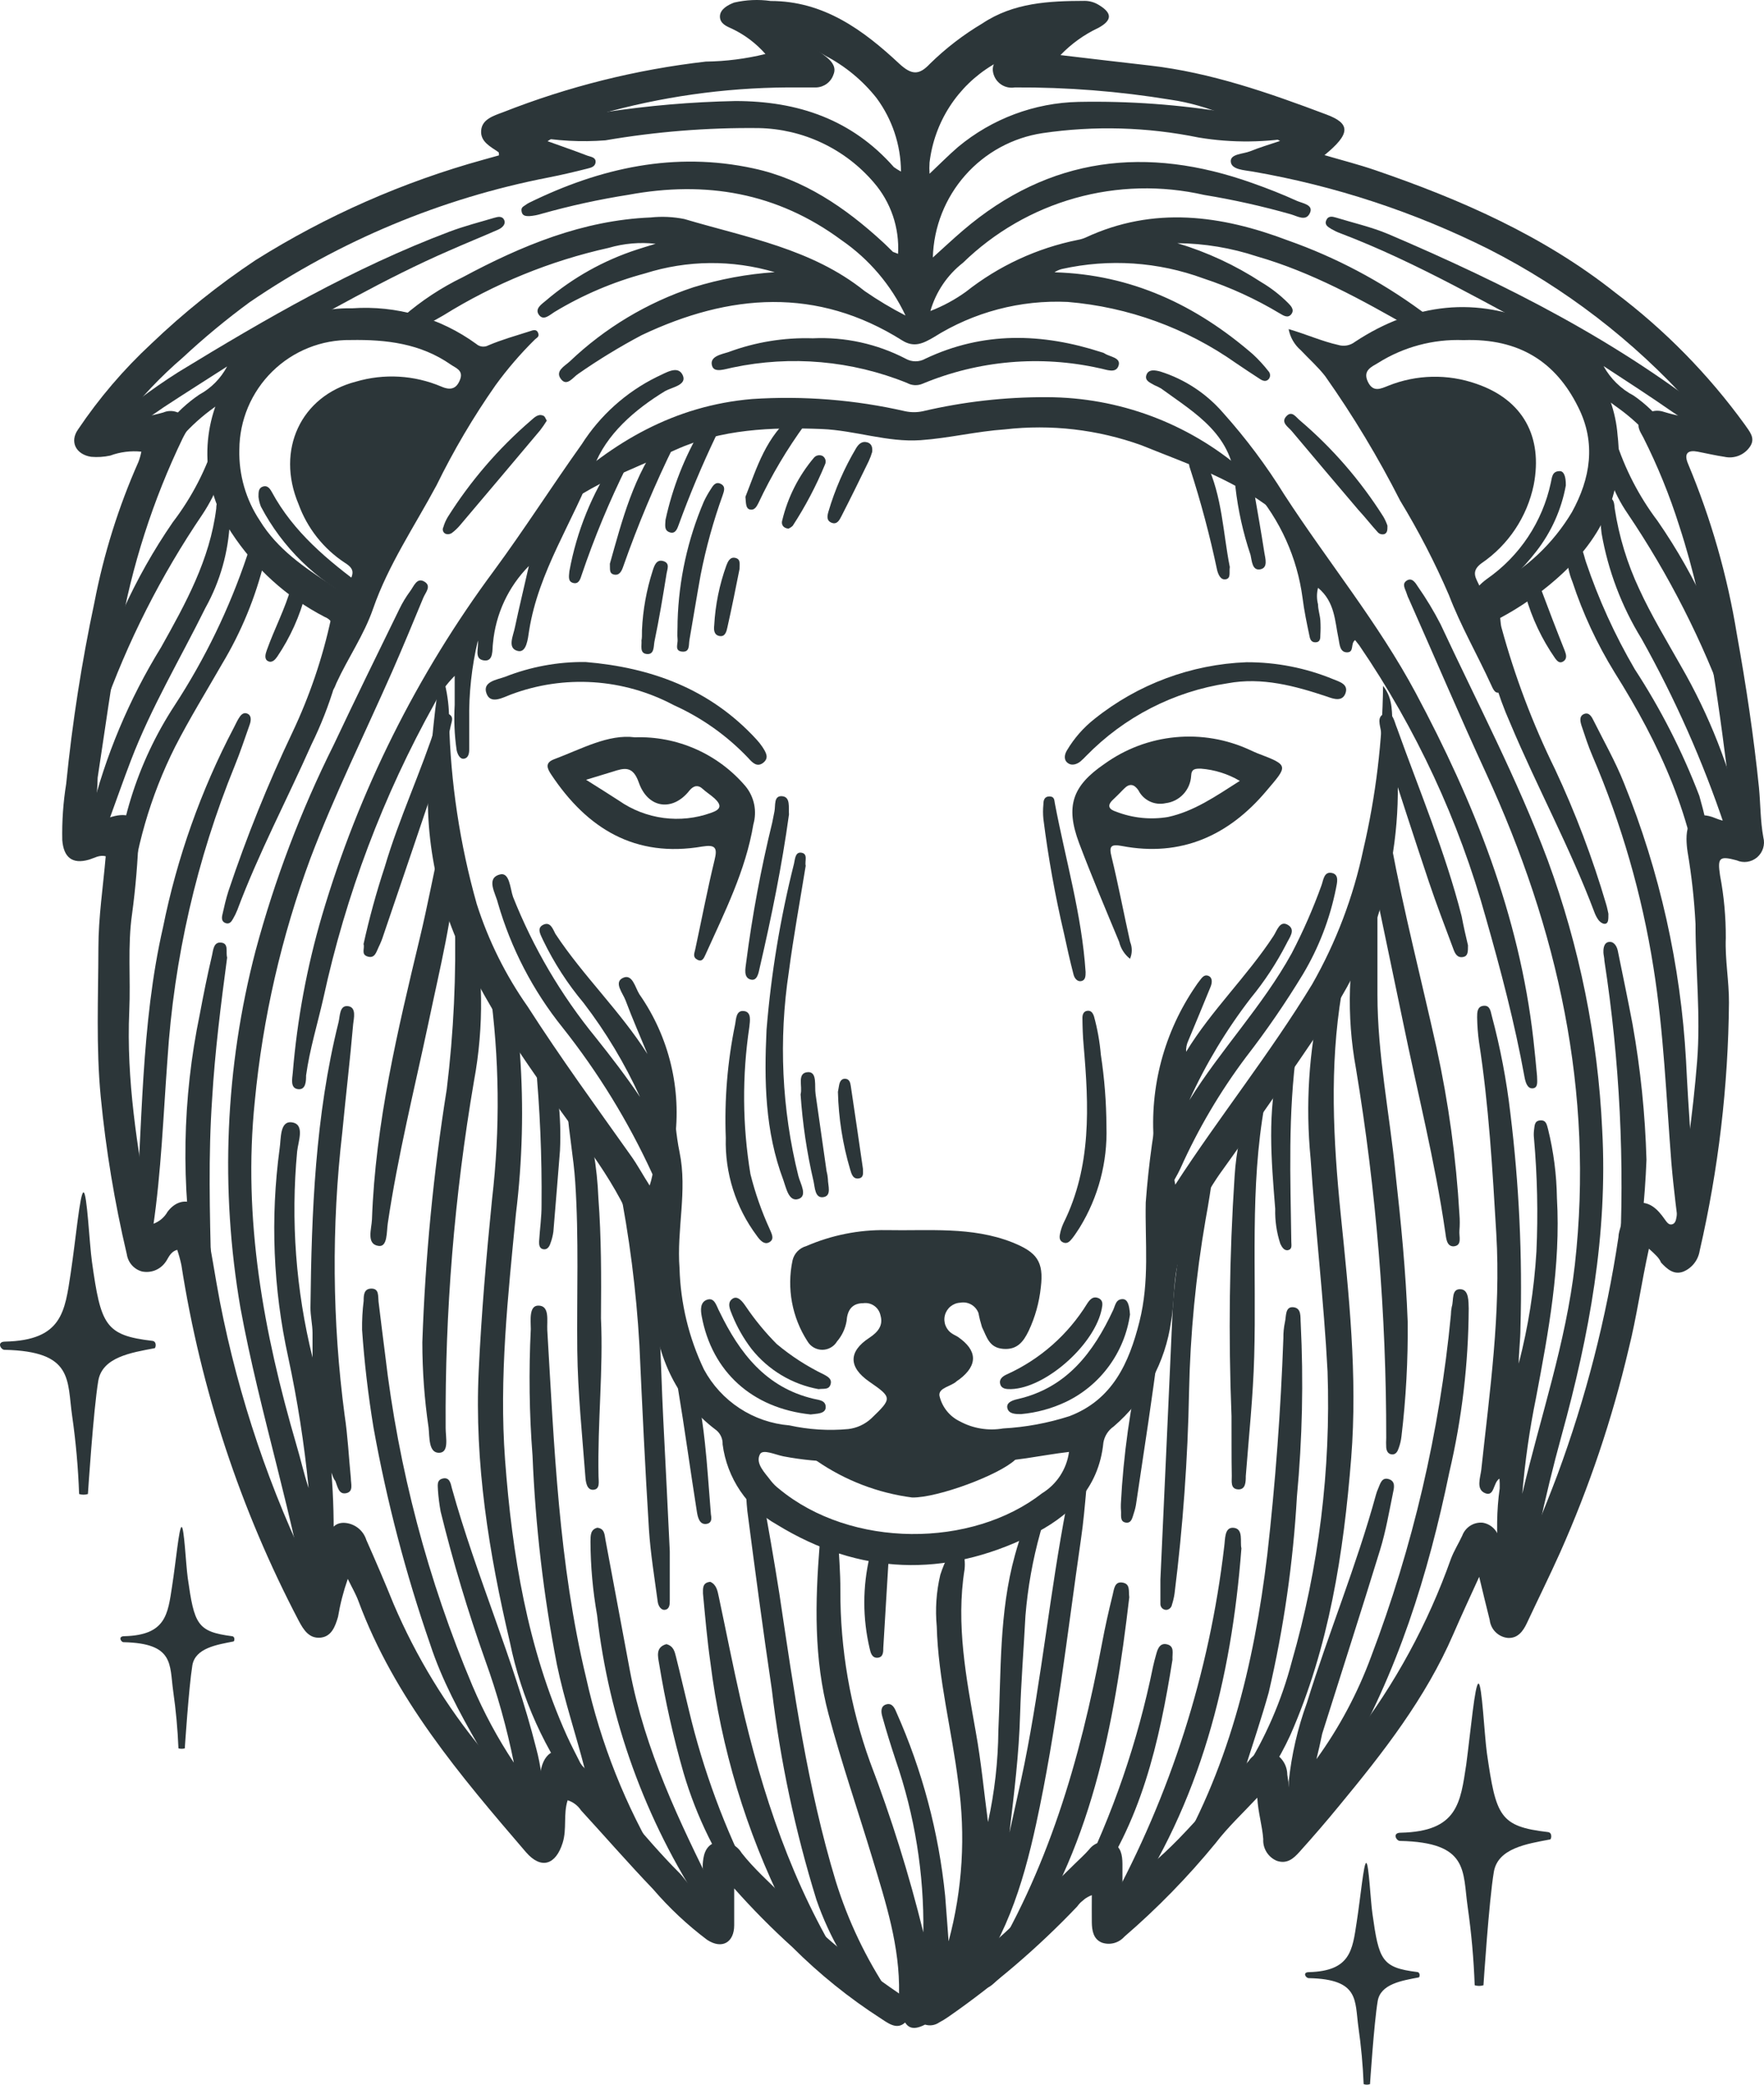 <svg width="88" height="104" viewBox="0 0 88 104" fill="none" xmlns="http://www.w3.org/2000/svg">
<path d="M82.259 62.295C81.869 64.066 81.65 65.703 81.242 67.322C80.422 70.803 79.277 74.2 77.822 77.467C77.292 78.645 76.72 79.8 76.172 80.972C75.977 81.388 75.71 81.742 75.217 81.712C74.987 81.688 74.772 81.586 74.608 81.422C74.444 81.259 74.341 81.044 74.316 80.814C74.145 80.136 73.981 79.458 73.792 78.664C73.33 79.678 72.904 80.594 72.502 81.522C71.12 84.717 69.008 87.422 66.817 90.073C66.172 90.861 65.502 91.637 64.82 92.394C64.534 92.712 64.212 93.005 63.7 92.834C63.488 92.747 63.308 92.595 63.186 92.4C63.064 92.205 63.005 91.977 63.019 91.747C62.97 91.081 62.763 90.427 62.721 89.682C62.02 90.434 61.26 91.142 60.639 91.954C59.258 93.638 57.735 95.2 56.086 96.621C55.95 96.774 55.771 96.884 55.573 96.936C55.375 96.988 55.166 96.981 54.972 96.914C54.54 96.743 54.473 96.303 54.467 95.9C54.461 95.497 54.467 95.045 54.467 94.544C54.173 94.658 53.92 94.856 53.736 95.112C51.789 97.158 49.639 98.999 47.321 100.609C47.167 100.717 47.007 100.815 46.84 100.903C46.67 101.018 46.462 101.063 46.259 101.029C46.056 100.995 45.875 100.884 45.751 100.719C45.422 100.298 45.653 99.938 45.988 99.675C46.792 99.064 47.619 98.453 48.423 97.843C50.352 96.407 51.935 94.599 53.645 92.956C53.877 92.73 54.12 92.51 54.333 92.266C54.465 92.092 54.651 91.966 54.861 91.91C55.072 91.854 55.295 91.869 55.496 91.954C55.928 92.119 55.989 92.565 55.995 92.975V94.3C56.914 93.463 57.906 92.657 58.795 91.741C60.012 90.489 61.126 89.145 62.294 87.85C62.423 87.656 62.612 87.509 62.833 87.434C63.053 87.359 63.292 87.359 63.512 87.435C63.721 87.532 63.899 87.687 64.024 87.882C64.149 88.076 64.216 88.302 64.218 88.534C64.321 89.145 64.376 89.756 64.467 90.458C65.581 89.237 66.549 87.972 67.511 86.726C69.593 84.017 71.237 80.995 72.38 77.772C72.532 77.369 72.764 77.002 72.946 76.612C73.021 76.407 73.162 76.232 73.345 76.115C73.529 75.998 73.746 75.945 73.963 75.964C74.165 75.997 74.352 76.09 74.499 76.232C74.647 76.374 74.749 76.557 74.79 76.758C75.01 77.412 75.192 78.077 75.436 78.89C76.33 77.057 77.03 75.329 77.694 73.576C79.11 69.743 80.13 65.775 80.737 61.733C80.741 61.625 80.757 61.519 80.786 61.415C80.956 60.89 80.938 60.194 81.595 60.035C82.253 59.876 82.691 60.316 83.044 60.823C83.135 60.945 83.239 61.128 83.415 61.079C83.592 61.03 83.61 60.847 83.641 60.682C84.085 58.117 84.456 55.552 84.663 52.95C84.846 50.647 84.584 48.375 84.584 46.097C84.522 44.891 84.39 43.69 84.188 42.499C84.155 42.287 84.137 42.073 84.134 41.858C84.134 40.838 84.645 40.428 85.582 40.819C86.319 41.119 86.471 40.935 86.386 40.209C85.777 35.487 85.254 30.766 83.768 26.222C83.291 24.71 82.692 23.239 81.979 21.824C81.814 21.512 81.577 21.213 81.9 20.871C82.024 20.71 82.195 20.592 82.389 20.533C82.583 20.474 82.791 20.477 82.983 20.541C83.537 20.712 84.109 20.816 84.742 20.963C84.71 20.646 84.56 20.354 84.322 20.144C81.473 16.98 78.069 14.367 74.279 12.436C70.557 10.573 66.583 9.266 62.483 8.558C62.063 8.484 61.436 8.466 61.4 8.069C61.363 7.672 62.008 7.69 62.374 7.544C62.818 7.361 63.281 7.226 63.859 7.031C62.033 6.084 60.316 5.247 58.381 4.972C55.817 4.552 53.224 4.348 50.626 4.362C50.397 4.401 50.162 4.354 49.966 4.23C49.769 4.106 49.625 3.914 49.561 3.69C49.415 3.189 49.756 2.902 50.121 2.639C50.473 2.395 50.806 2.125 51.119 1.833C49.932 2.356 48.855 3.102 47.948 4.032C47.339 4.643 46.56 5.149 46.305 6.084C46.219 6.402 45.866 6.457 45.556 6.426C45.246 6.395 45.087 6.09 44.905 5.815C43.705 4.003 41.964 2.62 39.932 1.863C40.376 2.199 40.827 2.523 41.259 2.871C41.514 3.085 41.727 3.366 41.581 3.714C41.521 3.896 41.408 4.055 41.255 4.171C41.103 4.286 40.92 4.353 40.729 4.362C40.242 4.362 39.761 4.362 39.275 4.362C36.113 4.382 32.968 4.83 29.925 5.693C29.017 6.064 28.143 6.516 27.314 7.043C28.057 7.312 28.684 7.525 29.298 7.764C29.469 7.825 29.724 7.843 29.712 8.081C29.7 8.319 29.475 8.368 29.305 8.411C28.653 8.576 28.008 8.729 27.351 8.857C22.017 9.893 16.949 12.009 12.456 15.075C11.29 15.931 10.174 16.855 9.115 17.842C8.009 18.792 7.003 19.855 6.114 21.012C6.832 20.859 7.502 20.761 8.147 20.578C8.345 20.493 8.566 20.48 8.772 20.543C8.978 20.605 9.156 20.739 9.273 20.92C9.529 21.28 9.273 21.531 9.115 21.861C7.624 24.957 6.569 28.246 5.98 31.633C5.566 34.009 5.238 36.403 4.872 38.792C4.86 39.406 4.803 40.018 4.702 40.624C4.598 40.972 4.812 41.045 5.122 40.917C5.317 40.827 5.521 40.758 5.731 40.709C6.51 40.532 6.948 40.85 6.918 41.656C6.875 42.972 6.765 44.285 6.589 45.59C6.358 47.202 6.522 48.815 6.449 50.433C6.297 53.872 6.851 57.237 7.447 60.603C7.495 60.76 7.554 60.913 7.624 61.061C7.936 60.956 8.198 60.738 8.36 60.45C8.969 59.638 9.991 59.778 10.265 61.061C10.539 62.343 10.722 63.651 10.971 64.945C11.905 69.733 13.473 74.373 15.634 78.743C16.017 78.132 16.005 77.46 16.242 76.911C16.431 76.508 16.535 75.989 17.119 75.97C17.377 75.971 17.628 76.055 17.836 76.208C18.044 76.362 18.198 76.578 18.275 76.825C18.744 77.882 19.201 78.945 19.633 80.014C20.762 82.66 22.267 85.129 24.1 87.343C24.865 88.406 25.705 89.412 26.614 90.354C26.748 89.597 26.833 88.888 27.004 88.204C27.235 87.264 27.978 87.068 28.671 87.728C30.546 89.511 32.068 91.612 33.894 93.439C34.204 93.744 34.502 94.373 34.916 94.214C35.33 94.056 35.032 93.439 35.056 93.029C35.081 92.62 35.154 92.101 35.665 91.924C35.915 91.851 36.181 91.864 36.423 91.959C36.666 92.053 36.87 92.226 37.004 92.449C37.613 93.225 38.374 93.897 39.074 94.599C40.813 96.394 42.73 98.007 44.795 99.412C45.258 99.718 45.745 100.096 45.312 100.713C44.88 101.33 44.43 101.025 43.967 100.713C42.363 99.683 40.874 98.483 39.524 97.134C38.506 96.213 37.538 95.236 36.627 94.208C36.627 94.966 36.627 95.491 36.627 96.041C36.627 96.908 36.018 97.262 35.276 96.774C34.288 96.031 33.384 95.183 32.579 94.245C31.362 92.975 30.187 91.625 28.988 90.318C28.829 90.077 28.593 89.898 28.318 89.811C28.093 90.507 28.288 91.24 28.069 91.936C27.728 93.029 27.004 93.28 26.243 92.406C22.95 88.571 19.675 84.717 17.88 79.873C17.752 79.525 17.557 79.195 17.35 78.768C17.134 79.384 16.971 80.017 16.863 80.661C16.723 81.137 16.541 81.65 15.981 81.699C15.421 81.748 15.147 81.315 14.909 80.869C11.995 75.312 10.014 69.311 9.048 63.107C8.993 62.851 8.924 62.598 8.841 62.35C8.464 62.46 8.403 62.789 8.232 62.997C8.101 63.171 7.923 63.304 7.72 63.381C7.516 63.458 7.295 63.475 7.082 63.431C6.887 63.377 6.712 63.268 6.578 63.116C6.444 62.964 6.357 62.776 6.327 62.576C5.717 59.988 5.282 57.362 5.025 54.715C4.787 52.235 4.903 49.755 4.909 47.275C4.909 45.761 5.146 44.221 5.274 42.719C4.958 42.633 4.702 42.811 4.428 42.89C3.612 43.122 3.174 42.78 3.107 41.913C3.087 40.972 3.152 40.032 3.302 39.103C3.605 36.056 4.076 33.028 4.714 30.033C5.178 27.628 5.913 25.284 6.905 23.046C6.969 22.879 7.017 22.707 7.051 22.532C6.526 22.479 5.995 22.546 5.499 22.728C5.186 22.797 4.863 22.817 4.544 22.789C3.795 22.673 3.46 22.044 3.892 21.427C4.941 19.865 6.167 18.43 7.544 17.151C9.156 15.608 10.899 14.21 12.755 12.974C16.282 10.76 20.113 9.072 24.125 7.965L24.892 7.751C24.892 7.678 24.892 7.605 24.861 7.586C24.465 7.312 23.96 7.073 24.003 6.512C24.046 5.95 24.612 5.779 25.105 5.595C28.349 4.317 31.745 3.469 35.209 3.073C36.212 3.06 37.21 2.933 38.185 2.694C37.722 2.166 37.157 1.738 36.523 1.436C36.262 1.32 35.915 1.185 35.915 0.825C35.915 0.465 36.304 0.251 36.621 0.129C37.219 -0.01 37.838 -0.037 38.447 0.049C41.088 0.049 43.06 1.491 44.874 3.189C45.483 3.745 45.848 3.757 46.384 3.189C47.173 2.414 48.051 1.738 49.001 1.173C50.565 0.129 52.324 0.049 54.108 0.043C54.352 0.044 54.592 0.111 54.802 0.239C55.483 0.642 55.502 1.002 54.802 1.387C54.09 1.72 53.447 2.182 52.903 2.749C54.412 2.926 55.885 3.103 57.352 3.268C60.395 3.616 63.299 4.63 66.166 5.711C67.383 6.163 67.383 6.67 66.074 7.739C66.951 7.996 67.791 8.21 68.606 8.49C72.867 9.95 77.006 11.764 80.579 14.598C83.048 16.458 85.227 18.677 87.043 21.183C87.256 21.506 87.597 21.842 87.305 22.276C87.168 22.481 86.973 22.64 86.745 22.731C86.517 22.823 86.266 22.843 86.026 22.789C85.576 22.722 85.132 22.618 84.688 22.532C84.243 22.447 83.975 22.581 84.213 23.143C85.356 25.871 86.173 28.725 86.647 31.645C87.104 34.18 87.487 36.727 87.749 39.292C87.828 40.117 87.816 40.954 87.968 41.778C88.014 41.956 88.01 42.143 87.955 42.318C87.9 42.493 87.797 42.649 87.658 42.769C87.519 42.888 87.35 42.965 87.169 42.992C86.988 43.019 86.803 42.994 86.635 42.92C85.771 42.688 85.674 42.786 85.807 43.672C86.003 44.7 86.099 45.746 86.094 46.793C86.051 47.874 86.258 48.943 86.252 50.018C86.216 54.186 85.727 58.337 84.791 62.398C84.755 62.626 84.662 62.841 84.52 63.023C84.379 63.205 84.193 63.347 83.981 63.437C83.501 63.62 83.166 63.309 82.862 62.985C82.776 62.759 82.575 62.582 82.259 62.295Z" fill="#2C3639"/>
<path d="M22.189 34.107C22.337 34.707 22.408 35.322 22.402 35.94C22.477 39.04 22.941 42.118 23.784 45.102C24.366 46.925 25.222 48.649 26.322 50.214C27.947 52.749 29.719 55.18 31.459 57.635C31.8 58.105 32.068 58.618 32.409 59.144C32.841 57.849 32.531 56.505 32.835 55.228C32.835 55.1 32.835 54.954 32.871 54.831C32.963 54.587 33.018 54.221 33.322 54.221C33.626 54.221 33.535 54.599 33.559 54.831C33.675 55.711 33.718 56.609 33.9 57.476C34.302 59.412 33.748 61.342 33.9 63.279C33.95 65.025 34.365 66.742 35.117 68.318C35.54 69.102 36.151 69.768 36.895 70.255C37.639 70.743 38.493 71.036 39.378 71.109C40.345 71.322 41.339 71.384 42.324 71.292C42.752 71.24 43.152 71.054 43.468 70.761C44.509 69.759 44.515 69.722 43.365 68.928C42.33 68.208 42.312 67.432 43.365 66.742C43.791 66.461 44.071 66.131 43.925 65.624C43.886 65.432 43.776 65.261 43.617 65.148C43.457 65.034 43.26 64.986 43.067 65.013C42.489 65.013 42.269 65.38 42.233 65.905C42.17 66.28 42.006 66.631 41.758 66.919C41.682 67.047 41.574 67.153 41.445 67.226C41.316 67.299 41.17 67.338 41.022 67.338C40.873 67.338 40.727 67.299 40.598 67.226C40.469 67.153 40.361 67.047 40.285 66.919C39.512 65.726 39.243 64.274 39.536 62.882C39.575 62.712 39.659 62.556 39.779 62.43C39.899 62.304 40.051 62.213 40.218 62.167C41.478 61.62 42.839 61.347 44.211 61.367C46.323 61.41 48.472 61.178 50.499 61.978C51.716 62.466 52.081 62.924 51.923 64.219C51.844 64.975 51.639 65.713 51.314 66.4C51.053 66.937 50.742 67.353 50.036 67.291C49.33 67.23 49.227 66.681 48.989 66.21C48.917 65.98 48.858 65.745 48.813 65.508C48.747 65.328 48.62 65.177 48.454 65.082C48.288 64.987 48.094 64.954 47.906 64.989C47.728 64.997 47.558 65.063 47.42 65.175C47.282 65.287 47.184 65.441 47.139 65.613C47.094 65.786 47.105 65.968 47.171 66.134C47.237 66.299 47.353 66.44 47.504 66.534C47.589 66.595 47.693 66.632 47.784 66.693C48.758 67.359 48.794 68.098 47.869 68.806C47.833 68.837 47.778 68.861 47.735 68.898C47.455 69.173 46.816 69.222 46.865 69.625C46.927 69.902 47.051 70.161 47.227 70.383C47.403 70.605 47.626 70.784 47.881 70.907C48.541 71.266 49.303 71.39 50.042 71.262C51.165 71.201 52.276 70.995 53.347 70.651C55.502 69.832 56.324 67.994 56.841 65.942C57.358 63.889 57.115 61.978 57.157 59.986C57.298 58.08 57.562 56.184 57.949 54.312C58.624 55.864 58.302 57.537 58.63 59.101C60.816 55.729 63.354 52.565 65.46 49.102C66.653 47.009 67.513 44.742 68.01 42.384C68.636 39.706 68.967 36.968 68.996 34.217C69.544 34.907 69.404 35.628 69.489 36.264C70.291 41.397 69.1 46.644 66.16 50.922C64.413 53.5 62.648 56.065 60.828 58.594C59.942 59.881 59.266 61.302 58.825 62.802C58.515 63.779 58.606 64.873 58.423 65.911C58.141 67.958 57.119 69.83 55.551 71.17C55.418 71.262 55.305 71.38 55.219 71.516C55.132 71.652 55.073 71.805 55.045 71.964C54.814 74.303 53.298 75.684 51.393 76.618C47.133 78.707 42.872 78.585 38.751 76.056C38.021 75.647 37.397 75.072 36.927 74.377C36.458 73.683 36.157 72.888 36.049 72.056C36.054 71.922 36.029 71.79 35.975 71.668C35.922 71.546 35.84 71.439 35.738 71.353C33.62 69.771 32.731 67.481 32.531 64.995C32.287 61.941 30.942 59.498 29.201 57.104C27.01 54.111 24.794 51.13 23.181 47.771C21.65 44.633 21.056 41.118 21.471 37.65C21.593 36.642 21.66 35.622 21.824 34.596C21.891 34.437 21.879 34.211 22.189 34.107ZM53.329 72.434C50.499 72.752 47.595 73.906 45.605 70.706C45.483 70.824 45.369 70.95 45.264 71.084C44.917 71.668 44.42 72.147 43.824 72.469C43.228 72.792 42.556 72.946 41.88 72.917C40.942 72.918 40.007 72.83 39.086 72.654C38.678 72.575 38.051 72.275 37.911 72.55C37.668 73.014 38.161 73.473 38.459 73.876C38.576 74.025 38.711 74.158 38.861 74.273C42.464 77.26 48.49 77.229 51.99 74.493C52.351 74.271 52.659 73.971 52.891 73.615C53.122 73.259 53.272 72.856 53.329 72.434V72.434Z" fill="#2C3639"/>
<path d="M64.285 16.418C65.186 16.68 65.947 17.028 66.75 17.206C66.893 17.25 67.045 17.26 67.192 17.233C67.339 17.206 67.478 17.145 67.596 17.053C70.53 15.117 73.683 14.756 76.836 16.21C77.912 16.693 78.839 17.459 79.518 18.426C80.197 19.394 80.604 20.527 80.695 21.707C81.048 24.694 79.8 27.003 77.609 28.914C76.759 29.657 75.828 30.3 74.833 30.832C74.766 30.858 74.705 30.897 74.653 30.946C74.601 30.996 74.559 31.055 74.531 31.121C74.502 31.187 74.486 31.258 74.485 31.33C74.484 31.402 74.496 31.474 74.523 31.541C74.687 32.359 74.785 33.184 74.931 33.984C74.973 34.222 74.998 34.479 74.779 34.546C74.559 34.613 74.462 34.314 74.377 34.143C73.695 32.652 72.874 31.235 72.283 29.69C71.582 28.063 70.768 26.488 69.848 24.975C68.753 22.819 67.504 20.745 66.111 18.769C65.746 18.299 65.302 17.908 64.894 17.474C64.577 17.202 64.362 16.829 64.285 16.418ZM73.001 16.967C71.499 16.91 70.014 17.308 68.741 18.11C68.424 18.299 67.974 18.482 68.235 19.038C68.497 19.594 68.881 19.392 69.252 19.246C70.659 18.68 72.222 18.645 73.653 19.148C75.972 19.942 76.976 21.78 76.513 24.187C76.183 25.786 75.244 27.193 73.896 28.108C73.348 28.517 73.647 28.866 73.799 29.214C73.951 29.562 74.304 29.36 74.535 29.214C76.144 28.378 77.489 27.109 78.418 25.549C79.338 23.881 79.636 22.104 78.729 20.308C77.615 18.055 75.789 16.876 73.02 16.967H73.001Z" fill="#2C3639"/>
<path d="M16.2 33.815C16.322 33.204 16.407 32.447 16.602 31.756C16.643 31.666 16.666 31.568 16.668 31.469C16.67 31.37 16.651 31.271 16.614 31.18C16.576 31.088 16.52 31.005 16.449 30.936C16.378 30.867 16.293 30.814 16.2 30.779C14.306 29.798 12.698 28.342 11.532 26.552C10.815 25.477 10.406 24.225 10.35 22.932C10.294 21.64 10.594 20.357 11.215 19.223C11.8 18.044 12.707 17.057 13.83 16.377C14.953 15.696 16.246 15.351 17.558 15.381C19.769 15.224 21.965 15.853 23.76 17.159C23.842 17.232 23.945 17.277 24.054 17.289C24.163 17.301 24.273 17.279 24.369 17.226C25.032 16.945 25.732 16.749 26.42 16.529C26.56 16.487 26.748 16.389 26.84 16.597C26.931 16.804 26.773 16.847 26.681 16.939C25.968 17.643 25.312 18.405 24.722 19.217C23.612 20.803 22.627 22.474 21.776 24.213C20.686 26.247 19.371 28.177 18.611 30.37C18.154 31.689 17.363 32.813 16.785 34.071C16.705 34.248 16.639 34.548 16.377 34.486C16.115 34.425 16.255 34.09 16.2 33.815ZM11.94 22.43C11.909 23.688 12.266 24.925 12.962 25.972C13.839 27.401 15.165 28.293 16.511 29.179C16.791 29.362 17.077 29.655 17.363 29.142C17.649 28.629 17.722 28.397 17.198 28.073C16.136 27.373 15.326 26.347 14.892 25.148C13.753 22.448 15.007 19.754 17.752 19.04C19.158 18.626 20.663 18.712 22.013 19.284C22.5 19.498 22.786 19.382 22.956 18.924C23.127 18.466 22.713 18.349 22.482 18.185C20.984 17.14 19.28 16.933 17.503 16.963C16.779 16.952 16.06 17.084 15.387 17.354C14.715 17.623 14.102 18.023 13.585 18.532C13.068 19.04 12.656 19.646 12.373 20.315C12.091 20.984 11.944 21.703 11.94 22.43Z" fill="#2C3639"/>
<path d="M63.962 25.825C61.838 23.993 59.324 23.18 56.932 22.209C54.756 21.427 52.43 21.157 50.133 21.421C48.709 21.519 47.333 21.861 45.927 21.959C44.26 22.075 42.665 21.47 40.991 21.403C38.471 21.305 35.988 21.403 33.687 22.447C31.386 23.492 29.122 24.231 27.125 26.063C27.135 25.787 27.202 25.516 27.322 25.268C27.443 25.019 27.614 24.799 27.825 24.622C30.564 22.044 33.644 20.236 37.522 19.906C40.084 19.738 42.657 19.944 45.16 20.517C45.447 20.578 45.744 20.578 46.031 20.517C48.064 20.04 50.145 19.804 52.233 19.815C55.805 19.822 59.258 21.106 61.972 23.437C62.52 23.913 63.061 24.39 63.573 24.909C63.707 25.018 63.813 25.159 63.881 25.318C63.949 25.478 63.977 25.652 63.962 25.825V25.825Z" fill="#2C3639"/>
<path d="M31.672 36.783C32.717 36.747 33.755 36.948 34.711 37.371C35.667 37.794 36.515 38.428 37.193 39.226C37.407 39.487 37.554 39.797 37.622 40.127C37.69 40.458 37.676 40.801 37.583 41.126C37.199 43.434 36.146 45.511 35.197 47.618C35.124 47.771 35.044 48.009 34.795 47.881C34.545 47.752 34.637 47.569 34.679 47.38C35.002 45.883 35.288 44.381 35.647 42.903C35.799 42.292 35.69 42.127 35.038 42.231C31.691 42.805 29.299 41.351 27.497 38.639C27.296 38.334 27.174 38.059 27.631 37.882C29.031 37.357 30.346 36.612 31.672 36.783ZM29.238 38.902C29.883 39.311 30.382 39.617 30.875 39.941C31.537 40.403 32.3 40.699 33.099 40.805C33.898 40.911 34.712 40.825 35.471 40.551C35.982 40.38 36.006 40.166 35.647 39.831C35.452 39.654 35.221 39.513 35.038 39.342C34.856 39.171 34.618 39.159 34.393 39.44C33.565 40.496 32.324 40.344 31.867 39.037C31.569 38.188 31.143 38.31 30.559 38.499L29.238 38.902Z" fill="#2C3639"/>
<path d="M56.372 47.832C56.102 47.62 55.911 47.323 55.831 46.989C55.149 45.346 54.455 43.709 53.828 42.048C53.146 40.215 53.493 39.207 55.1 38.108C56.139 37.36 57.358 36.901 58.631 36.779C59.904 36.657 61.187 36.875 62.349 37.412C62.477 37.467 62.593 37.528 62.721 37.577C64.328 38.187 64.254 38.187 63.165 39.47C61.284 41.699 58.904 42.762 55.977 42.206C55.423 42.103 55.313 42.206 55.453 42.75C55.794 44.155 56.062 45.578 56.378 46.989C56.433 47.123 56.461 47.266 56.46 47.411C56.459 47.556 56.429 47.699 56.372 47.832V47.832ZM61.85 38.957C61.256 38.607 60.59 38.398 59.903 38.346C59.635 38.346 59.434 38.346 59.422 38.707C59.403 39.047 59.265 39.371 59.032 39.62C58.8 39.869 58.487 40.028 58.15 40.069C57.884 40.129 57.607 40.099 57.361 39.983C57.115 39.867 56.914 39.671 56.792 39.427C56.579 39.116 56.348 39.067 56.074 39.348C55.8 39.629 55.697 39.733 55.502 39.916C55.191 40.221 55.368 40.392 55.672 40.49C56.497 40.812 57.392 40.904 58.265 40.759C59.562 40.478 60.633 39.733 61.85 38.957Z" fill="#2C3639"/>
<path d="M38.648 13.579C36.533 12.952 34.28 12.973 32.178 13.64C30.59 14.065 29.069 14.713 27.661 15.564C27.43 15.705 27.119 16.022 26.888 15.711C26.657 15.399 27.028 15.173 27.241 14.99C28.574 13.853 30.117 12.989 31.782 12.449C32.038 12.364 32.287 12.29 32.707 12.162C31.922 12.074 31.128 12.142 30.37 12.364C27.449 13.013 24.658 14.152 22.116 15.735C21.629 16.022 21.124 16.273 20.619 16.535C20.381 16.658 20.089 16.816 19.882 16.535C19.675 16.254 19.913 15.98 20.126 15.778C21.023 15.002 22.017 14.347 23.084 13.83C26.024 12.254 29.067 10.989 32.458 10.849C33.02 10.789 33.589 10.816 34.144 10.928C37.248 11.851 40.498 12.406 43.134 14.52C43.786 14.971 44.467 15.379 45.173 15.741C44.458 14.226 43.355 12.928 41.977 11.979C38.763 9.603 35.209 9.004 31.344 9.719C29.884 9.949 28.439 10.265 27.016 10.666C26.818 10.728 26.614 10.767 26.407 10.782C26.249 10.782 26.067 10.782 26.024 10.568C25.981 10.354 26.085 10.318 26.2 10.238C26.265 10.188 26.334 10.145 26.407 10.11C29.956 8.369 33.663 7.551 37.583 8.4C40.09 8.937 42.166 10.354 44.028 12.065C44.211 12.229 44.375 12.406 44.552 12.571C44.582 12.571 44.643 12.608 44.801 12.663C44.876 11.36 44.439 10.079 43.584 9.096C42.872 8.265 41.993 7.595 41.005 7.129C40.017 6.662 38.942 6.411 37.85 6.39C35.287 6.362 32.726 6.567 30.199 7.001C28.991 7.095 27.775 7.029 26.584 6.806C26.273 6.763 25.89 6.683 25.902 6.262C25.914 5.841 26.34 5.81 26.639 5.779C27.813 5.645 29 5.749 30.181 5.596C32.334 5.27 34.505 5.084 36.682 5.04C39.804 5.04 42.495 5.957 44.594 8.339C44.708 8.419 44.826 8.492 44.947 8.559C44.94 7.238 44.513 5.955 43.73 4.894C43.042 4.023 42.179 3.308 41.198 2.793C40.522 2.401 39.89 1.938 39.311 1.412C39.098 1.211 38.873 0.954 39.086 0.637C39.299 0.319 39.622 0.417 39.883 0.563C42.166 1.834 44.54 3.006 45.593 5.712C45.702 5.627 45.788 5.596 45.812 5.541C46.543 3.93 47.79 2.61 49.354 1.791C50.079 1.382 50.797 0.954 51.527 0.569C51.771 0.441 52.069 0.374 52.264 0.643C52.459 0.911 52.312 1.211 52.081 1.418C51.281 2.107 50.419 2.721 49.506 3.251C48.649 3.766 47.921 4.472 47.377 5.314C46.834 6.155 46.49 7.111 46.372 8.107C46.359 8.294 46.359 8.481 46.372 8.668C46.883 8.186 47.321 7.74 47.796 7.331C49.488 5.923 51.606 5.13 53.804 5.083C56.331 5.034 58.858 5.218 61.351 5.633C62.209 5.749 63.068 5.712 63.932 5.743C64.227 5.742 64.522 5.762 64.814 5.804C65.094 5.859 65.423 5.908 65.46 6.293C65.496 6.677 65.143 6.751 64.851 6.806C63.183 7.12 61.473 7.139 59.799 6.861C57.236 6.336 54.602 6.261 52.014 6.641C50.52 6.865 49.153 7.61 48.151 8.745C47.15 9.879 46.578 11.331 46.536 12.846C47.072 12.364 47.54 11.924 48.033 11.502C52.361 7.795 57.218 7.264 62.459 9.127C63.22 9.395 63.968 9.688 64.705 10.024C64.985 10.147 65.545 10.214 65.344 10.635C65.143 11.057 64.735 10.788 64.395 10.69C62.974 10.286 61.531 9.964 60.073 9.725C57.945 9.239 55.73 9.293 53.628 9.884C51.527 10.475 49.606 11.584 48.04 13.109C47.258 13.718 46.689 14.561 46.414 15.515C47.043 15.272 47.638 14.95 48.186 14.556C49.819 13.264 51.733 12.376 53.773 11.967C53.905 11.944 54.034 11.905 54.157 11.851C57.553 10.269 60.931 10.733 64.273 12.003C66.634 12.838 68.861 14.015 70.883 15.497C71.206 15.741 71.778 16.016 71.492 16.48C71.206 16.945 70.713 16.541 70.372 16.352C67.937 14.96 65.442 13.579 62.703 12.791C61.422 12.367 60.083 12.144 58.734 12.132C60.213 12.575 61.621 13.229 62.916 14.074C63.404 14.362 63.854 14.711 64.255 15.112C64.401 15.259 64.589 15.454 64.419 15.674C64.249 15.894 64.023 15.741 63.847 15.638C62.645 14.915 61.367 14.33 60.036 13.891C57.776 13.059 55.326 12.896 52.976 13.42C52.843 13.453 52.718 13.509 52.605 13.585C56.433 13.689 59.671 15.216 62.514 17.684C62.789 17.94 63.044 18.218 63.275 18.514C63.322 18.563 63.352 18.627 63.358 18.694C63.365 18.762 63.348 18.83 63.311 18.887C63.189 19.052 63.025 19.015 62.879 18.924C62.471 18.661 62.069 18.392 61.662 18.117C59.184 16.369 56.287 15.315 53.268 15.063C50.909 14.952 48.572 15.568 46.573 16.829C46.068 17.122 45.611 17.36 45.014 16.987C40.754 14.3 36.396 14.642 32.013 16.719C30.92 17.297 29.863 17.942 28.848 18.649C28.593 18.808 28.288 19.308 27.984 18.911C27.68 18.514 28.16 18.27 28.41 18.044C30.172 16.362 32.284 15.094 34.594 14.331C35.912 13.924 37.272 13.671 38.648 13.579V13.579Z" fill="#2C3639"/>
<path d="M46.062 96.402C46.102 93.476 45.635 90.566 44.68 87.802C44.443 87.087 44.218 86.367 44.017 85.64C43.95 85.414 43.919 85.114 44.211 85.029C44.504 84.943 44.625 85.2 44.717 85.42C46.01 88.324 46.832 91.417 47.151 94.582C47.212 95.296 47.255 96.011 47.322 96.848C48.019 94.261 48.182 91.559 47.803 88.907C47.48 86.311 46.804 83.764 46.731 81.138C46.65 80.277 46.709 79.408 46.908 78.567C47.013 78.234 47.147 77.911 47.309 77.602C47.419 77.382 47.602 77.168 47.882 77.254C48.162 77.339 48.113 77.596 48.119 77.809C48.137 77.97 48.137 78.132 48.119 78.292C47.681 81.04 48.204 83.722 48.679 86.403C48.947 87.887 49.087 89.39 49.288 90.898C49.618 89.4 49.791 87.871 49.805 86.336C49.945 83.404 49.836 80.448 50.633 77.577C50.761 77.113 50.907 76.649 51.077 76.197C51.187 75.916 51.345 75.586 51.722 75.769C52.1 75.953 51.96 76.203 51.893 76.472C51.517 77.823 51.27 79.208 51.156 80.607C51.071 82.25 50.937 83.893 50.889 85.536C50.834 87.509 50.59 89.457 50.359 91.424C50.608 90.275 50.876 89.133 51.108 87.985C51.966 83.71 52.386 79.397 53.201 75.159C53.267 74.814 53.353 74.473 53.457 74.138C53.524 73.919 53.579 73.601 53.907 73.68C54.236 73.76 54.212 74.047 54.194 74.291C54.12 75.122 54.047 75.959 53.926 76.783C53.238 81.535 52.708 86.311 51.686 91.008C51.022 94.062 50.103 97.013 48.034 99.474C47.504 100.147 46.825 100.687 46.05 101.05C45.398 101.349 45.143 101.05 44.996 100.494C44.9 100.156 44.851 99.807 44.85 99.456C44.899 97.116 44.193 94.93 43.53 92.737C42.805 90.337 41.984 87.961 41.338 85.536C40.596 82.769 40.663 79.929 40.888 77.095C40.906 76.886 40.951 76.681 41.022 76.484C41.089 76.27 41.205 76.075 41.472 76.111C41.74 76.148 41.789 76.374 41.801 76.6C41.844 77.516 41.929 78.432 41.923 79.349C41.915 82.264 42.415 85.158 43.402 87.9C44.464 90.675 45.352 93.515 46.062 96.402V96.402Z" fill="#2C3639"/>
<path d="M74.803 73.766C74.481 73.961 74.56 74.682 74.091 74.493C73.622 74.303 73.847 73.729 73.896 73.326C74.316 69.411 74.882 65.508 74.645 61.55C74.456 58.349 74.273 55.149 73.781 51.973C73.725 51.568 73.695 51.16 73.689 50.751C73.689 50.507 73.689 50.208 74.012 50.177C74.334 50.147 74.359 50.446 74.42 50.678C74.846 52.267 75.155 53.886 75.345 55.521C75.783 59.079 75.952 62.664 75.85 66.247C75.85 66.858 75.765 67.432 75.765 68.024C76.238 66.196 76.534 64.327 76.647 62.442C76.732 60.558 76.691 58.67 76.526 56.792C76.51 56.658 76.51 56.523 76.526 56.389C76.562 56.187 76.526 55.918 76.836 55.894C77.147 55.87 77.165 56.126 77.226 56.328C77.504 57.453 77.653 58.607 77.67 59.766C77.865 63.144 77.25 66.436 76.629 69.722C76.305 71.307 76.076 72.91 75.941 74.523C76.836 70.712 78.12 66.998 78.565 63.089C79.532 54.471 77.719 46.366 74.134 38.572C72.813 35.708 71.577 32.8 70.299 29.917C70.25 29.821 70.209 29.721 70.177 29.618C70.116 29.398 69.909 29.135 70.177 28.964C70.445 28.793 70.615 29.081 70.737 29.27C71.154 29.867 71.53 30.491 71.863 31.139C73.689 35.054 75.698 38.871 77.213 42.921C78.797 47.234 79.713 51.766 79.928 56.358C80.214 61.574 79.283 66.607 77.907 71.597C77.055 74.688 76.398 77.834 75.856 80.997C75.807 81.278 75.783 81.688 75.412 81.651C75.04 81.614 75.016 81.174 74.998 80.869C74.858 78.67 74.493 76.471 74.815 74.254C74.82 74.091 74.816 73.928 74.803 73.766V73.766Z" fill="#2C3639"/>
<path d="M16.535 73.466C16.736 76.011 16.663 78.571 16.315 81.1C16.315 81.333 16.315 81.644 15.993 81.675C15.67 81.705 15.579 81.388 15.536 81.125C14.702 75.756 12.974 70.589 11.994 65.245C10.974 59.322 11.231 53.248 12.749 47.434C13.701 43.889 15.006 40.449 16.644 37.167C17.715 34.895 18.817 32.647 19.919 30.393C20.071 30.077 20.252 29.777 20.46 29.495C20.643 29.257 20.789 28.793 21.166 29.013C21.544 29.233 21.227 29.556 21.118 29.819C20.613 31.04 20.107 32.262 19.572 33.484C18.202 36.593 16.693 39.64 15.488 42.816C14.042 46.716 13.109 50.787 12.712 54.928C12.103 60.81 13.15 66.478 14.788 72.085C15.001 72.794 15.159 73.527 15.396 74.235C15.181 72.037 14.839 69.853 14.374 67.694C13.627 64.284 13.482 60.77 13.948 57.31C14.027 56.809 13.948 55.912 14.556 55.991C15.232 56.083 14.873 56.944 14.824 57.439C14.499 60.886 14.759 64.364 15.591 67.724C15.591 67.321 15.591 66.918 15.591 66.503C15.591 66.087 15.482 65.641 15.488 65.214C15.542 60.438 15.725 55.667 16.888 51.001C16.967 50.69 16.93 50.14 17.362 50.195C17.794 50.25 17.648 50.806 17.618 51.093C17.46 52.925 17.247 54.684 17.076 56.486C16.533 61.178 16.572 65.919 17.192 70.601C17.35 71.633 17.399 72.69 17.502 73.734C17.502 74.022 17.648 74.412 17.271 74.492C16.894 74.571 16.845 74.168 16.729 73.881C16.632 73.771 16.589 73.612 16.535 73.466Z" fill="#2C3639"/>
<path d="M29.177 88.271C28.726 86.511 28.148 84.814 27.783 83.048C27.116 79.607 26.709 76.119 26.566 72.616C26.403 70.517 26.375 68.409 26.48 66.307C26.48 65.885 26.377 65.128 26.858 65.134C27.436 65.134 27.278 65.885 27.302 66.356C27.649 72.17 27.868 78.003 29.238 83.696C29.963 86.972 31.211 90.109 32.932 92.986C33.084 93.236 33.45 93.597 33.133 93.835C32.816 94.073 32.524 93.645 32.311 93.413C31.687 92.645 31.125 91.829 30.631 90.97C30.467 90.732 30.388 90.512 29.98 90.512C29.457 90.512 29.207 89.987 28.909 89.614C27.194 87.348 26.008 84.724 25.439 81.937C24.392 77.484 23.662 72.989 23.881 68.396C24.015 65.543 24.259 62.691 24.545 59.845C24.957 56.33 24.918 52.777 24.429 49.272C24.38 48.96 24.216 48.551 24.63 48.435C25.044 48.319 25.117 48.759 25.239 49.046C25.637 50.179 25.873 51.364 25.939 52.564C26.13 55.227 26.063 57.903 25.738 60.553C25.342 64.639 24.892 68.725 25.196 72.83C25.549 77.551 26.31 82.206 28.27 86.573C28.483 87.043 28.72 87.495 28.951 87.953C29.019 88.064 29.094 88.17 29.177 88.271V88.271Z" fill="#2C3639"/>
<path d="M62.057 88.394C63.129 86.696 63.934 84.842 64.443 82.897C65.794 78.197 66.396 73.311 66.227 68.422C66.044 64.873 65.618 61.331 65.381 57.788C65.122 55.131 65.292 52.45 65.886 49.848C65.926 49.664 65.981 49.485 66.05 49.31C66.208 48.968 66.233 48.345 66.732 48.48C67.231 48.614 66.987 49.182 66.927 49.555C66.318 53.219 66.513 56.884 66.878 60.518C67.292 64.568 67.73 68.636 67.407 72.734C67.03 77.474 66.306 82.171 64.364 86.574C63.799 87.802 63.068 88.944 62.191 89.97C61.948 90.276 61.698 90.636 61.211 90.581C60.919 90.544 60.876 90.813 60.767 90.978C60.335 91.632 59.939 92.304 59.495 92.951C59.258 93.277 58.993 93.581 58.703 93.861C58.57 93.989 58.375 94.087 58.198 93.928C58.022 93.769 58.137 93.629 58.198 93.482C58.259 93.336 58.296 93.293 58.35 93.195C61.266 88.394 62.556 83.081 63.22 77.565C63.626 73.974 63.893 70.372 64.023 66.76C64.019 66.49 64.046 66.219 64.102 65.954C64.169 65.673 64.102 65.172 64.522 65.215C64.942 65.258 64.863 65.71 64.888 66.015C65.032 68.897 64.969 71.785 64.699 74.658C64.512 77.95 64.042 81.22 63.293 84.43C62.94 85.695 62.495 87.014 62.057 88.394Z" fill="#2C3639"/>
<path d="M26.383 28.237C25.36 29.27 24.727 30.628 24.594 32.078C24.545 32.402 24.642 33.019 24.137 32.946C23.632 32.873 23.894 32.335 23.839 31.956C23.531 33.261 23.386 34.598 23.407 35.939C23.407 36.427 23.407 36.91 23.407 37.398C23.407 37.588 23.364 37.814 23.151 37.85C22.938 37.887 22.822 37.618 22.78 37.423C22.671 36.675 22.639 35.918 22.683 35.163C22.683 34.736 22.683 34.308 22.683 33.715C22.28 34.122 21.941 34.587 21.678 35.096C19.117 39.693 17.249 44.645 16.133 49.791C15.841 51.08 15.451 52.338 15.269 53.651C15.269 53.908 15.269 54.385 14.867 54.336C14.465 54.287 14.581 53.81 14.605 53.523C14.824 50.862 15.313 48.23 16.066 45.669C17.896 39.474 20.799 33.652 24.642 28.469C26.158 26.41 27.534 24.248 29.019 22.166C29.937 20.724 31.232 19.562 32.762 18.806C33.182 18.623 33.803 18.195 34.052 18.702C34.302 19.209 33.529 19.313 33.182 19.509C31.648 20.443 30.236 21.677 29.634 23.277C28.593 26.026 26.864 28.493 26.395 31.468C26.334 31.853 26.274 32.579 25.835 32.476C25.282 32.347 25.61 31.706 25.689 31.291C25.896 30.307 26.134 29.342 26.383 28.237Z" fill="#2C3639"/>
<path d="M67.602 31.933C67.359 32.098 67.572 32.544 67.201 32.544C66.829 32.544 66.829 32.122 66.775 31.86C66.586 30.974 66.598 30.027 65.752 29.325C65.682 29.595 65.682 29.879 65.752 30.149C65.752 30.412 65.849 30.681 65.868 30.95C65.883 31.192 65.883 31.434 65.868 31.677C65.868 31.835 65.868 32.031 65.642 32.043C65.417 32.055 65.356 31.896 65.326 31.732C65.198 31.121 65.058 30.467 64.979 29.826C64.713 27.823 63.866 25.944 62.544 24.42C62.733 25.514 62.916 26.54 63.074 27.566C63.123 27.871 63.269 28.329 62.867 28.403C62.465 28.476 62.453 27.981 62.386 27.688C62.015 26.588 61.762 25.452 61.631 24.298C61.57 21.702 59.641 20.634 57.924 19.381C57.817 19.318 57.705 19.263 57.59 19.216C57.389 19.094 57.084 18.997 57.194 18.697C57.304 18.398 57.651 18.471 57.894 18.538C59.107 18.922 60.191 19.637 61.023 20.603C62.154 21.866 63.173 23.227 64.066 24.671C66.221 27.994 68.759 31.078 70.627 34.572C73.525 39.995 75.795 45.663 76.495 51.851C76.564 52.47 76.625 53.081 76.678 53.683C76.678 53.921 76.751 54.263 76.471 54.294C76.191 54.325 76.099 53.982 76.051 53.72C75.564 51.038 74.87 48.406 74.121 45.78C72.776 40.934 70.643 36.345 67.809 32.196C67.773 32.153 67.688 32.043 67.602 31.933Z" fill="#2C3639"/>
<path d="M65.673 87.759C66.811 86.188 67.728 84.468 68.4 82.646C70.481 77.169 71.82 71.435 72.38 65.599C72.382 65.464 72.396 65.329 72.423 65.196C72.532 64.872 72.386 64.274 72.879 64.317C73.281 64.353 73.257 64.927 73.269 65.275C73.255 68.03 72.93 70.773 72.301 73.454C71.248 78.548 69.714 83.483 67.06 88.003C66.61 88.766 66.093 89.493 65.606 90.238C65.371 90.536 65.21 90.886 65.137 91.258C65.064 91.869 64.845 92.272 64.163 92.303C63.981 92.303 63.804 92.621 63.603 92.37C63.402 92.12 63.603 91.942 63.682 91.759C64.133 90.871 64.343 89.878 64.291 88.882C64.43 87.539 64.735 86.218 65.198 84.949C66.275 81.468 67.675 78.102 68.643 74.566C68.671 74.461 68.708 74.359 68.753 74.26C68.856 74.022 68.929 73.68 69.282 73.79C69.635 73.9 69.544 74.236 69.489 74.492C69.294 75.445 69.13 76.404 68.844 77.332C67.906 80.386 66.92 83.44 65.959 86.494C65.867 86.94 65.776 87.349 65.673 87.759Z" fill="#2C3639"/>
<path d="M25.634 87.935C25.284 86.198 24.806 84.489 24.204 82.823C23.34 80.39 22.599 77.915 21.982 75.408C21.919 75.064 21.875 74.718 21.849 74.369C21.849 74.137 21.757 73.832 22.098 73.758C22.439 73.685 22.488 74.027 22.542 74.241C23.76 78.626 25.634 82.792 26.754 87.239C26.977 88.076 27.091 88.938 27.095 89.804C27.078 90.398 27.23 90.985 27.534 91.496C27.692 91.777 28.045 92.259 27.674 92.4C27.449 92.469 27.208 92.463 26.988 92.381C26.768 92.299 26.581 92.147 26.456 91.948C24.995 88.54 22.628 85.602 21.459 82.028C20.239 78.508 19.295 74.897 18.635 71.23C18.367 69.601 18.176 67.972 18.063 66.344C18.056 65.86 18.082 65.376 18.142 64.896C18.142 64.633 18.142 64.285 18.531 64.285C18.921 64.285 18.854 64.664 18.884 64.933C18.994 65.812 19.097 66.698 19.213 67.577C19.876 73.266 21.344 78.832 23.571 84.105C24.14 85.443 24.83 86.725 25.634 87.935V87.935Z" fill="#2C3639"/>
<path d="M59.33 54.891C60.901 52.356 62.982 50.2 64.437 47.562C65.01 46.462 65.508 45.326 65.928 44.159C66.019 43.903 66.05 43.469 66.439 43.549C66.829 43.628 66.695 44.062 66.646 44.33C66.344 45.84 65.786 47.286 64.997 48.606C64.13 50.035 63.183 51.413 62.16 52.735C60.866 54.459 59.767 56.324 58.886 58.293C58.737 58.609 58.564 58.914 58.368 59.203C58.265 59.356 58.113 59.508 57.894 59.405C57.675 59.301 57.687 59.093 57.717 58.91C57.767 58.646 57.832 58.385 57.912 58.128C57.997 57.823 58.338 57.45 57.681 57.358C57.626 57.358 57.571 57.126 57.565 57.004C57.343 54.239 58.079 51.483 59.647 49.198C59.705 49.107 59.768 49.02 59.835 48.936C59.951 48.789 60.067 48.594 60.286 48.685C60.505 48.777 60.468 49.046 60.389 49.235C60.024 50.139 59.647 51.031 59.275 51.929C59.196 52.098 59.161 52.285 59.172 52.472C60.438 50.396 62.215 48.704 63.53 46.694C63.706 46.431 63.846 45.894 64.254 46.145C64.662 46.395 64.309 46.792 64.169 47.097C63.675 48.056 63.082 48.959 62.398 49.791C61.183 51.367 60.154 53.078 59.33 54.891V54.891Z" fill="#2C3639"/>
<path d="M31.928 54.727C31.171 53.062 30.227 51.489 29.116 50.037C28.318 49.086 27.642 48.04 27.101 46.922C26.998 46.677 26.736 46.311 27.101 46.134C27.467 45.957 27.588 46.372 27.71 46.592C29.092 48.687 30.936 50.434 32.3 52.584C31.934 51.692 31.545 50.812 31.21 49.914C31.076 49.548 30.601 49.011 31.076 48.785C31.551 48.559 31.685 49.267 31.898 49.603C33.386 51.735 34.015 54.354 33.657 56.932C33.504 57.634 33.494 58.359 33.626 59.064C33.648 59.144 33.639 59.23 33.6 59.303C33.562 59.377 33.497 59.433 33.419 59.461C33.341 59.486 33.257 59.483 33.181 59.452C33.106 59.42 33.043 59.363 33.006 59.29C32.823 59.056 32.664 58.804 32.531 58.539C31.337 55.938 29.835 53.492 28.057 51.252C26.585 49.418 25.491 47.309 24.837 45.047C24.728 44.576 24.229 43.825 24.922 43.63C25.428 43.477 25.446 44.326 25.592 44.741C26.599 47.277 27.988 49.642 29.713 51.753C30.48 52.712 31.234 53.695 31.928 54.727Z" fill="#2C3639"/>
<path d="M68.716 44.931C68.716 46.494 68.716 48.058 68.716 49.615C68.716 52.627 69.325 55.565 69.617 58.539C69.891 60.982 70.134 63.462 70.225 65.942C70.244 67.85 70.141 69.758 69.915 71.653C69.892 71.862 69.843 72.067 69.769 72.263C69.72 72.41 69.629 72.575 69.434 72.557C69.24 72.538 69.172 72.386 69.154 72.215C69.145 72.054 69.145 71.893 69.154 71.732C69.16 65.56 68.655 59.399 67.645 53.311C67.161 50.676 67.248 47.968 67.9 45.37C67.992 45.029 68.01 44.24 68.722 44.931H68.716Z" fill="#2C3639"/>
<path d="M21.069 66.962C21.214 62.732 21.62 58.516 22.287 54.337C22.633 51.5 22.767 48.642 22.688 45.786C22.688 45.413 22.482 44.808 22.987 44.741C23.492 44.674 23.455 45.315 23.534 45.67C24.115 48.392 24.153 51.203 23.644 53.94C22.666 59.659 22.194 65.453 22.232 71.255C22.232 71.701 22.421 72.477 21.897 72.477C21.374 72.477 21.434 71.701 21.38 71.219C21.173 69.809 21.069 68.386 21.069 66.962V66.962Z" fill="#2C3639"/>
<path d="M11.33 18.282C10.277 18.96 9.218 19.626 8.177 20.31C7.283 20.921 6.406 21.532 5.505 22.143C5.268 22.301 4.945 22.668 4.678 22.283C4.41 21.898 4.811 21.672 5.049 21.483C6.25 20.4 7.541 19.421 8.908 18.557C13.248 15.906 17.642 13.36 22.42 11.558C23.151 11.283 23.905 11.087 24.654 10.867C24.837 10.812 25.056 10.764 25.153 10.977C25.251 11.191 25.038 11.374 24.855 11.454C24.039 11.814 23.218 12.144 22.42 12.498C19.206 13.891 16.194 15.668 13.114 17.323C12.931 17.421 12.724 17.494 12.688 17.763C12.578 18.265 12.364 18.738 12.059 19.152C11.755 19.565 11.368 19.91 10.922 20.164C9.687 20.99 8.658 22.092 7.916 23.383C7.8 23.596 7.666 23.993 7.344 23.798C7.021 23.602 7.191 23.315 7.295 23.065C7.804 21.689 8.73 20.508 9.943 19.687C10.533 19.366 11.015 18.877 11.33 18.282Z" fill="#2C3639"/>
<path d="M79.995 18.262C80.342 18.893 80.867 19.407 81.504 19.74C82.661 20.545 83.545 21.685 84.037 23.008C84.14 23.252 84.377 23.619 84.037 23.808C83.696 23.998 83.556 23.558 83.428 23.326C82.719 22.116 81.757 21.074 80.61 20.272C79.721 19.631 78.845 18.922 78.662 17.706C78.619 17.401 78.315 17.316 78.053 17.193C74.365 15.257 70.749 13.113 66.86 11.635C66.708 11.579 66.562 11.509 66.422 11.428C66.269 11.33 66.062 11.232 66.16 10.994C66.257 10.756 66.464 10.799 66.647 10.854C67.517 11.122 68.418 11.324 69.258 11.678C75.132 14.188 80.823 17.053 85.826 21.09C86.078 21.294 86.316 21.514 86.538 21.75C86.678 21.903 86.836 22.104 86.66 22.318C86.483 22.532 86.258 22.416 86.082 22.318C85.205 21.744 84.341 21.151 83.464 20.571C82.326 19.777 81.157 19.02 79.995 18.262Z" fill="#2C3639"/>
<path d="M37.503 73.625C37.923 73.747 37.954 74.108 38.002 74.407C38.313 76.099 38.611 77.797 38.879 79.501C39.603 84.326 40.273 89.157 41.691 93.842C42.307 95.829 43.207 97.716 44.363 99.443C44.528 99.7 44.972 100.054 44.588 100.322C44.205 100.591 43.937 100.151 43.724 99.907C42.401 98.41 41.384 96.667 40.729 94.776C39.669 91.352 38.923 87.838 38.502 84.277C38.063 81.315 37.668 78.353 37.284 75.39C37.235 74.936 37.212 74.479 37.217 74.022C37.209 73.932 37.234 73.843 37.286 73.77C37.339 73.697 37.416 73.645 37.503 73.625V73.625Z" fill="#2C3639"/>
<path d="M6.735 61.171C7.119 56.157 7.015 51.142 8.135 46.25C8.835 42.782 10.023 39.431 11.666 36.3C11.745 36.154 11.806 36.007 11.891 35.867C11.976 35.726 12.104 35.512 12.329 35.598C12.554 35.683 12.53 35.94 12.457 36.147C12.213 36.831 11.988 37.522 11.714 38.194C9.812 42.865 8.677 47.816 8.354 52.852C8.147 55.644 8.044 58.453 7.636 61.226C7.581 61.617 7.746 62.32 7.222 62.301C6.589 62.289 6.839 61.562 6.735 61.171Z" fill="#2C3639"/>
<path d="M84.53 60.413C84.53 60.92 84.53 61.433 84.53 61.946C84.532 62.001 84.523 62.055 84.504 62.106C84.484 62.157 84.454 62.204 84.416 62.243C84.378 62.282 84.332 62.313 84.281 62.333C84.231 62.353 84.176 62.363 84.122 62.361C83.891 62.361 83.842 62.123 83.823 61.94C83.665 60.627 83.489 59.319 83.379 58C83.124 54.751 83.002 51.489 82.484 48.258C81.911 44.629 80.889 41.085 79.441 37.71C79.228 37.215 79.064 36.702 78.893 36.189C78.832 35.987 78.772 35.725 79.021 35.621C79.271 35.517 79.404 35.755 79.496 35.945C80.013 36.983 80.591 37.997 81.017 39.072C82.8 43.479 83.844 48.151 84.11 52.9C84.231 55.404 84.426 57.909 84.584 60.407L84.53 60.413Z" fill="#2C3639"/>
<path d="M45.508 74.707C43.794 74.485 42.159 73.856 40.736 72.874C40.523 72.74 40.255 72.538 40.413 72.221C40.571 71.903 40.857 71.964 41.131 72.043C41.131 72.043 41.186 72.043 41.204 72.043C42.173 71.721 43.192 71.578 44.211 71.622C44.509 71.622 44.546 71.359 44.619 71.115C44.676 70.89 44.806 70.69 44.989 70.547C45.172 70.404 45.398 70.327 45.629 70.327C45.861 70.3 46.096 70.353 46.294 70.478C46.492 70.602 46.642 70.79 46.719 71.011C46.999 71.873 47.577 71.866 48.24 71.622C48.569 71.512 48.849 71.414 49.123 71.701C49.269 71.862 49.459 71.976 49.67 72.027C49.88 72.078 50.101 72.065 50.304 71.989C50.413 71.939 50.538 71.934 50.651 71.974C50.764 72.013 50.858 72.095 50.913 72.202C51.034 72.471 50.846 72.654 50.657 72.813C49.866 73.577 46.786 74.725 45.508 74.707Z" fill="#2C3639"/>
<path d="M68.722 44.941C68.667 44.031 68.594 43.109 68.57 42.199C68.57 41.881 68.479 41.38 68.935 41.344C69.392 41.307 69.343 41.79 69.398 42.089C70.037 45.503 70.907 48.875 71.662 52.265C72.262 55.003 72.644 57.785 72.806 60.584C72.828 60.852 72.828 61.121 72.806 61.39C72.776 61.677 72.965 62.147 72.508 62.178C72.155 62.178 72.143 61.744 72.1 61.475C71.589 57.927 70.7 54.451 69.982 50.939C69.568 48.936 69.142 46.932 68.728 44.929L68.722 44.941Z" fill="#2C3639"/>
<path d="M22.762 43.091C22.616 45.65 21.94 48.319 21.374 51.031C20.668 54.354 19.846 57.652 19.347 61.018C19.28 61.433 19.347 62.239 18.872 62.154C18.264 62.062 18.537 61.305 18.556 60.835C18.726 56.034 19.84 51.392 20.954 46.75C21.325 45.205 21.617 43.635 21.964 42.083C22.025 41.79 22.025 41.32 22.451 41.369C22.877 41.418 22.731 41.876 22.756 42.175C22.78 42.474 22.762 42.645 22.762 43.091Z" fill="#2C3639"/>
<path d="M56.336 79.684C55.587 86.066 54.449 92.351 50.596 97.775C50.284 98.246 49.907 98.669 49.476 99.033C49.348 99.131 49.19 99.223 49.032 99.125C48.873 99.027 48.91 98.795 48.989 98.618C49.022 98.546 49.06 98.476 49.105 98.41C52.27 93.377 53.883 87.783 54.972 82.004C55.124 81.186 55.307 80.368 55.508 79.561C55.575 79.299 55.593 78.883 55.995 78.951C56.397 79.018 56.293 79.36 56.336 79.684Z" fill="#2C3639"/>
<path d="M35.434 78.914C35.744 79.055 35.793 79.36 35.854 79.641C36.219 81.351 36.554 83.073 36.944 84.784C38.015 89.487 39.524 94.025 42.093 98.148C42.148 98.239 42.209 98.331 42.257 98.429C42.361 98.636 42.598 98.875 42.355 99.076C42.111 99.278 41.837 99.04 41.667 98.862C40.655 97.767 39.802 96.533 39.135 95.198C37.22 91.353 35.971 87.21 35.44 82.945C35.276 81.803 35.178 80.643 35.069 79.494C35.069 79.256 35.032 78.951 35.434 78.914Z" fill="#2C3639"/>
<path d="M61.93 77.241C61.431 83.795 59.878 89.927 56.16 95.363C55.928 95.693 55.685 96.285 55.222 96.053C54.76 95.821 55.192 95.363 55.356 95.082C58.396 89.535 60.337 83.449 61.071 77.162C61.126 76.789 61.071 76.16 61.558 76.221C62.045 76.282 61.85 76.929 61.93 77.241Z" fill="#2C3639"/>
<path d="M40.547 16.877C42.155 16.802 43.755 17.154 45.185 17.897C45.334 17.981 45.501 18.025 45.672 18.025C45.842 18.025 46.01 17.981 46.159 17.897C49.044 16.529 51.984 16.608 54.954 17.573C55.008 17.583 55.06 17.604 55.106 17.634C55.38 17.811 55.934 17.836 55.8 18.245C55.666 18.654 55.191 18.434 54.863 18.373C51.908 17.71 48.821 17.979 46.025 19.143C45.902 19.196 45.768 19.22 45.634 19.214C45.5 19.207 45.369 19.171 45.252 19.106C42.491 17.988 39.461 17.72 36.548 18.336C36.189 18.404 35.635 18.623 35.525 18.257C35.373 17.781 35.988 17.677 36.335 17.567C37.681 17.066 39.112 16.832 40.547 16.877V16.877Z" fill="#2C3639"/>
<path d="M29.798 76.215C30.163 76.258 30.157 76.551 30.206 76.826C30.611 78.996 31.017 81.168 31.423 83.343C32.172 87.313 33.9 90.904 35.684 94.477C35.879 94.868 36.073 95.247 36.25 95.644C36.293 95.714 36.308 95.797 36.292 95.878C36.277 95.958 36.231 96.03 36.165 96.078C36.097 96.126 36.013 96.145 35.931 96.131C35.849 96.117 35.775 96.072 35.726 96.004C35.489 95.748 35.272 95.474 35.075 95.186C32.188 90.8 30.376 85.792 29.786 80.57C29.572 79.36 29.462 78.134 29.457 76.905C29.463 76.594 29.451 76.306 29.798 76.215Z" fill="#2C3639"/>
<path d="M33.413 77.392C33.413 78.443 33.413 79.139 33.413 79.836C33.413 80.019 33.413 80.257 33.194 80.306C32.975 80.355 32.835 80.104 32.811 79.903C32.647 78.681 32.452 77.502 32.373 76.293C32.184 73.239 32.038 70.185 31.898 67.095C31.742 64.378 31.396 61.676 30.863 59.008C30.863 58.873 30.79 58.745 30.778 58.611C30.778 58.379 30.662 58.067 30.973 58C31.283 57.933 31.374 58.226 31.453 58.446C31.897 59.661 32.229 60.914 32.446 62.19C32.957 65.012 32.939 67.87 33.085 70.741C33.206 73.056 33.316 75.407 33.413 77.392Z" fill="#2C3639"/>
<path d="M57.888 78.805C58.095 74.334 58.296 69.862 58.497 65.398C58.619 63.213 59.014 61.052 59.671 58.966C59.738 58.758 59.811 58.557 59.897 58.355C59.982 58.154 60.085 57.903 60.341 57.964C60.597 58.026 60.554 58.3 60.523 58.508C60.402 59.278 60.292 60.053 60.146 60.823C59.654 63.666 59.377 66.543 59.318 69.429C59.254 72.797 59.012 76.159 58.594 79.501C58.567 79.687 58.525 79.871 58.466 80.05C58.455 80.118 58.422 80.18 58.373 80.228C58.323 80.275 58.26 80.305 58.192 80.313C58.152 80.315 58.111 80.308 58.074 80.293C58.036 80.279 58.002 80.256 57.973 80.228C57.945 80.199 57.922 80.164 57.908 80.127C57.893 80.089 57.886 80.048 57.888 80.008C57.888 79.605 57.888 79.201 57.888 78.786V78.805Z" fill="#2C3639"/>
<path d="M61.436 70.644C61.277 66.661 61.328 62.673 61.589 58.697C61.668 57.404 61.936 56.13 62.386 54.916C62.465 54.696 62.556 54.403 62.867 54.482C63.177 54.561 63.135 54.867 63.092 55.093C62.337 59.264 62.69 63.479 62.568 67.675C62.514 69.666 62.301 71.651 62.148 73.636C62.148 73.917 62.148 74.326 61.759 74.302C61.369 74.278 61.455 73.887 61.449 73.636C61.43 72.641 61.442 71.639 61.436 70.644Z" fill="#2C3639"/>
<path d="M29.98 65.764C30.102 68.317 29.804 70.974 29.858 73.643C29.858 73.894 29.95 74.291 29.609 74.321C29.268 74.352 29.219 73.918 29.201 73.656C29.043 71.567 28.824 69.478 28.799 67.377C28.769 64.573 28.884 61.776 28.696 58.972C28.617 57.751 28.379 56.529 28.294 55.307C28.294 55.008 28.069 54.575 28.519 54.495C28.97 54.416 28.958 54.892 29.061 55.179C29.525 56.671 29.791 58.217 29.852 59.778C29.998 61.715 29.998 63.681 29.98 65.764Z" fill="#2C3639"/>
<path d="M5.718 44.869C5.79 41.424 6.827 38.069 8.713 35.188C10.23 32.863 11.445 30.353 12.329 27.718C12.414 27.438 12.523 27.108 12.901 27.175C13.278 27.242 13.26 27.676 13.193 27.981C12.751 29.791 12.039 31.522 11.081 33.118C10.29 34.498 9.456 35.848 8.731 37.265C7.5 39.719 6.731 42.38 6.461 45.114C6.464 45.248 6.447 45.381 6.412 45.511C6.303 45.779 6.412 46.286 5.986 46.244C5.56 46.201 5.737 45.773 5.718 45.486C5.7 45.199 5.718 45.059 5.718 44.869Z" fill="#2C3639"/>
<path d="M85.68 44.985C85.588 45.455 85.795 46.17 85.32 46.206C84.846 46.243 84.931 45.522 84.894 45.156C84.535 40.88 82.788 37.112 80.549 33.551C79.673 32.13 78.966 30.611 78.443 29.025C78.351 28.8 78.281 28.567 78.236 28.329C78.181 27.925 77.895 27.345 78.418 27.18C78.942 27.015 78.99 27.675 79.118 28.035C79.746 29.897 80.562 31.69 81.553 33.386C82.847 35.37 83.927 37.487 84.773 39.701C85.268 41.424 85.572 43.196 85.68 44.985V44.985Z" fill="#2C3639"/>
<path d="M87.085 41.877C87.085 42.103 87.085 42.335 86.842 42.408C86.599 42.481 86.495 42.286 86.416 42.115C86.27 41.827 86.144 41.529 86.038 41.223C84.949 37.979 83.559 34.844 81.887 31.86C80.898 30.252 80.222 28.469 79.897 26.607C79.844 26.202 79.832 25.793 79.861 25.386C79.861 25.166 79.903 24.848 80.22 24.842C80.536 24.836 80.524 25.147 80.554 25.379C80.766 26.765 81.177 28.112 81.772 29.38C82.38 30.706 83.135 31.945 83.847 33.21C85.264 35.66 86.306 38.31 86.939 41.071C87 41.345 87.037 41.614 87.085 41.877Z" fill="#2C3639"/>
<path d="M11.465 26.015C11.4 27.528 10.983 29.005 10.247 30.327C8.994 32.862 7.539 35.293 6.528 37.943C6.151 38.927 5.804 39.922 5.445 40.906C5.323 41.236 5.208 41.565 5.062 41.883C4.915 42.201 4.842 42.494 4.526 42.384C4.209 42.274 4.276 41.895 4.307 41.62C4.337 41.346 4.453 41.01 4.52 40.68C5.25 37.716 6.437 34.884 8.038 32.288C9.255 30.113 10.473 27.92 10.789 25.361C10.789 25.141 10.844 24.811 11.185 24.86C11.526 24.909 11.459 25.209 11.471 25.471C11.483 25.734 11.465 25.825 11.465 26.015Z" fill="#2C3639"/>
<path d="M82.137 57.861C82.06 59.816 81.857 61.764 81.528 63.694C81.484 63.901 81.425 64.105 81.352 64.304C81.297 64.463 81.194 64.61 81.005 64.567C80.816 64.524 80.786 64.347 80.786 64.182C80.786 63.809 80.786 63.431 80.786 63.052C81.058 57.997 80.807 52.926 80.037 47.923C80.037 47.789 79.995 47.654 79.989 47.52C79.983 47.386 79.989 47.043 80.244 46.995C80.5 46.946 80.658 47.19 80.707 47.434C80.956 48.656 81.212 49.877 81.443 51.099C81.841 53.333 82.073 55.593 82.137 57.861V57.861Z" fill="#2C3639"/>
<path d="M11.331 47.77C11.02 50.104 10.722 52.455 10.582 54.825C10.387 57.659 10.466 60.487 10.533 63.321C10.533 63.755 10.85 64.463 10.351 64.543C9.852 64.622 9.852 63.822 9.742 63.388C9.016 59.149 9.092 54.81 9.967 50.598C10.15 49.621 10.345 48.644 10.576 47.667C10.637 47.404 10.649 46.977 11.039 47.025C11.428 47.074 11.252 47.489 11.331 47.77Z" fill="#2C3639"/>
<path d="M80.238 45.584C80.238 45.859 80.238 46.012 80.123 46.073C80.007 46.134 79.824 46.012 79.733 45.884C79.655 45.772 79.591 45.651 79.544 45.523C78.327 42.286 76.677 39.263 75.344 36.087C74.698 34.635 74.257 33.099 74.036 31.524C73.981 31.054 73.756 30.302 74.389 30.211C74.918 30.131 74.797 30.895 74.9 31.292C75.565 33.736 76.462 36.111 77.578 38.383C78.594 40.555 79.445 42.801 80.123 45.102C80.183 45.297 80.22 45.511 80.238 45.584Z" fill="#2C3639"/>
<path d="M17.363 31.035C17.097 33.159 16.48 35.224 15.537 37.143C14.319 39.892 12.895 42.573 11.836 45.407C11.776 45.557 11.705 45.702 11.623 45.841C11.544 45.987 11.44 46.122 11.245 46.048C11.051 45.975 11.057 45.798 11.093 45.639C11.179 45.248 11.27 44.851 11.392 44.467C12.297 41.757 13.366 39.105 14.593 36.526C15.446 34.723 16.09 32.827 16.511 30.877C16.578 30.577 16.511 30.095 16.943 30.137C17.375 30.18 17.308 30.736 17.363 31.035Z" fill="#2C3639"/>
<path d="M11.453 22.055C11.281 23.344 10.819 24.576 10.101 25.659C8.028 28.714 6.355 32.023 5.122 35.505C5.037 35.774 4.94 36.207 4.593 36.116C4.148 35.994 4.392 35.548 4.459 35.279C5.283 31.977 6.694 28.851 8.622 26.05C9.573 24.807 10.296 23.405 10.759 21.909C10.813 21.683 10.874 21.408 11.185 21.39C11.392 21.371 11.477 21.61 11.453 22.055Z" fill="#2C3639"/>
<path d="M62.185 33.037C63.669 33.032 65.14 33.32 66.513 33.886C66.829 34.014 67.28 34.137 67.122 34.583C66.963 35.028 66.513 34.863 66.209 34.754C64.596 34.216 62.958 33.77 61.242 34.088C58.563 34.492 56.089 35.762 54.193 37.704C54.096 37.801 54.005 37.899 53.901 37.985C53.798 38.07 53.53 38.235 53.293 38.082C53.055 37.93 53.092 37.655 53.226 37.435C53.583 36.831 54.05 36.298 54.601 35.865C56.763 34.133 59.421 33.142 62.185 33.037Z" fill="#2C3639"/>
<path d="M79.928 22.074C79.97 21.842 79.83 21.463 80.183 21.408C80.536 21.353 80.53 21.695 80.591 21.921C81.055 23.387 81.765 24.763 82.691 25.989C84.641 28.806 86.062 31.956 86.885 35.285C86.946 35.56 87.165 35.945 86.8 36.067C86.434 36.189 86.319 35.737 86.191 35.456C84.938 31.981 83.259 28.676 81.194 25.617C80.472 24.566 80.035 23.345 79.928 22.074V22.074Z" fill="#2C3639"/>
<path d="M29.207 33.026C32.488 33.301 35.416 34.364 37.729 36.88C37.838 36.996 37.938 37.121 38.027 37.253C38.191 37.509 38.392 37.796 38.082 38.047C37.771 38.297 37.534 38.047 37.333 37.821C36.274 36.705 35.009 35.806 33.608 35.176C32.37 34.517 31.006 34.129 29.608 34.037C28.209 33.946 26.807 34.153 25.494 34.645C25.099 34.791 24.484 35.152 24.277 34.614C24.034 34.003 24.794 33.912 25.196 33.765C26.473 33.262 27.835 33.011 29.207 33.026Z" fill="#2C3639"/>
<path d="M40.194 43.19C39.908 44.961 39.585 46.714 39.354 48.473C38.838 51.869 38.999 55.334 39.828 58.667C39.92 59.04 40.309 59.663 39.828 59.816C39.348 59.968 39.22 59.266 39.08 58.875C38.161 56.432 38.118 53.928 38.24 51.374C38.467 48.58 38.925 45.81 39.609 43.092C39.664 42.854 39.67 42.512 39.956 42.536C40.334 42.579 40.133 42.964 40.194 43.19Z" fill="#2C3639"/>
<path d="M58.491 82.799C57.839 86.891 56.932 90.953 54.376 94.404C54.277 94.532 54.172 94.654 54.059 94.77C53.962 94.862 53.846 94.96 53.706 94.893C53.566 94.825 53.53 94.636 53.591 94.477C53.648 94.297 53.719 94.121 53.804 93.952C55.51 90.525 56.76 86.888 57.523 83.135C57.566 82.952 57.608 82.769 57.663 82.585C57.718 82.402 57.797 81.938 58.205 82.029C58.612 82.121 58.472 82.475 58.491 82.799Z" fill="#2C3639"/>
<path d="M33.243 82.023C33.602 82.115 33.657 82.402 33.718 82.634C33.943 83.526 34.144 84.418 34.363 85.303C35.08 88.318 36.159 91.235 37.577 93.989C37.613 94.062 37.65 94.135 37.68 94.209C37.765 94.428 37.942 94.716 37.717 94.874C37.491 95.033 37.23 94.758 37.108 94.557C35.764 92.709 34.747 90.643 34.101 88.449C33.589 86.663 33.182 84.847 32.884 83.013C32.823 82.646 32.689 82.176 33.243 82.023Z" fill="#2C3639"/>
<path d="M73.233 47.16C73.233 47.478 73.233 47.692 73.001 47.74C72.691 47.808 72.575 47.551 72.496 47.325C72.082 46.214 71.656 45.108 71.279 43.984C70.536 41.767 69.818 39.538 69.094 37.308C69.007 37.053 68.942 36.792 68.899 36.526C68.856 36.197 68.656 35.726 69.082 35.61C69.508 35.494 69.556 36.019 69.69 36.319C70.804 39.434 72.094 42.488 72.916 45.706C73.014 46.226 73.135 46.751 73.233 47.16Z" fill="#2C3639"/>
<path d="M18.136 47.099C18.422 45.803 18.773 44.523 19.189 43.263C19.907 40.82 21.015 38.487 21.788 36.056C21.867 35.818 21.934 35.445 22.305 35.586C22.676 35.726 22.536 35.97 22.488 36.196C22.354 36.776 22.262 37.363 22.08 37.925C21.112 40.832 20.12 43.733 19.134 46.635C19.069 46.844 18.987 47.049 18.89 47.245C18.775 47.477 18.708 47.826 18.349 47.722C17.989 47.618 18.209 47.313 18.136 47.099Z" fill="#2C3639"/>
<path d="M55.197 56.199C55.255 57.973 54.792 59.725 53.864 61.237C53.749 61.415 53.633 61.598 53.499 61.769C53.365 61.94 53.237 62.074 53.024 61.977C52.811 61.879 52.854 61.659 52.897 61.476C52.935 61.318 52.988 61.165 53.055 61.018C54.461 58.184 54.321 55.178 54.059 52.155C54.017 51.703 54.004 51.245 53.998 50.787C53.998 50.622 54.047 50.451 54.242 50.427C54.437 50.402 54.522 50.543 54.577 50.708C54.748 51.331 54.862 51.969 54.917 52.613C55.098 53.8 55.192 54.998 55.197 56.199Z" fill="#2C3639"/>
<path d="M36.207 56.767C36.133 54.864 36.29 52.958 36.675 51.093C36.724 50.818 36.724 50.391 37.114 50.439C37.503 50.488 37.412 50.94 37.381 51.239C37.017 53.67 37.036 56.144 37.436 58.569C37.67 59.509 37.99 60.425 38.392 61.305C38.477 61.519 38.66 61.8 38.392 61.965C38.124 62.13 37.899 61.855 37.753 61.647C36.703 60.242 36.158 58.522 36.207 56.767Z" fill="#2C3639"/>
<path d="M40.438 70.564C37.516 70.253 35.526 68.433 35.008 65.678C34.947 65.36 34.917 64.951 35.288 64.835C35.659 64.719 35.745 65.171 35.897 65.446C36.895 67.504 38.21 69.221 40.584 69.782C40.827 69.844 41.192 69.844 41.192 70.198C41.192 70.552 40.699 70.522 40.438 70.564Z" fill="#2C3639"/>
<path d="M56.372 65.581C56.237 66.514 55.875 67.4 55.317 68.159C54.76 68.919 54.025 69.529 53.177 69.936C52.471 70.27 51.713 70.477 50.937 70.547C50.669 70.547 50.328 70.547 50.255 70.253C50.182 69.96 50.529 69.85 50.779 69.795C53.213 69.233 54.546 67.474 55.532 65.355C55.642 65.117 55.666 64.793 56.031 64.811C56.244 64.836 56.336 65.068 56.372 65.581Z" fill="#2C3639"/>
<path d="M64.699 52.279C64.243 55.595 64.376 58.771 64.419 61.947C64.419 62.106 64.474 62.308 64.273 62.363C64.072 62.418 63.95 62.216 63.871 62.051C63.686 61.488 63.6 60.897 63.616 60.304C63.421 57.861 63.208 55.467 63.81 53.072C63.883 52.786 63.975 52.504 64.084 52.23C64.157 52.059 64.267 51.869 64.504 51.955C64.569 51.978 64.624 52.023 64.659 52.082C64.695 52.141 64.709 52.21 64.699 52.279V52.279Z" fill="#2C3639"/>
<path d="M27.935 57.403C27.849 58.448 27.734 59.95 27.606 61.447C27.577 61.656 27.524 61.861 27.448 62.057C27.393 62.216 27.284 62.357 27.095 62.32C26.906 62.283 26.888 62.094 26.894 61.929C26.93 61.318 27.022 60.708 27.016 60.097C27.039 57.701 26.937 55.305 26.711 52.92C26.711 52.786 26.711 52.651 26.711 52.517C26.711 52.383 26.638 52.028 26.894 51.961C27.15 51.894 27.296 52.181 27.369 52.407C27.825 54.031 28.016 55.718 27.935 57.403V57.403Z" fill="#2C3639"/>
<path d="M35.465 75.549C35.465 75.604 35.587 75.977 35.24 76.026C34.893 76.075 34.807 75.684 34.765 75.415C34.436 73.338 34.156 71.262 33.809 69.185C33.724 68.574 33.645 68.012 33.59 67.426C33.59 67.188 33.553 66.888 33.888 66.858C34.223 66.827 34.211 67.102 34.272 67.304C34.7 68.835 34.999 70.4 35.166 71.982C35.288 73.094 35.355 74.218 35.465 75.549Z" fill="#2C3639"/>
<path d="M55.916 75.023C56.042 72.584 56.383 70.16 56.932 67.78C56.968 67.621 57.017 67.466 57.078 67.315C57.169 67.108 57.212 66.784 57.535 66.87C57.857 66.955 57.803 67.254 57.772 67.48C57.62 68.623 57.456 69.771 57.291 70.913C57.088 72.277 56.885 73.635 56.682 74.987C56.661 75.147 56.624 75.304 56.573 75.457C56.494 75.671 56.469 76.007 56.159 75.958C55.849 75.909 55.946 75.579 55.922 75.347C55.91 75.231 55.916 75.097 55.916 75.023Z" fill="#2C3639"/>
<path d="M39.36 40.631C39.007 43.196 38.489 45.731 37.905 48.253C37.844 48.51 37.789 48.968 37.436 48.864C37.083 48.76 37.187 48.314 37.223 48.021C37.527 45.667 37.962 43.333 38.526 41.028L38.635 40.478C38.696 40.179 38.587 39.684 39.019 39.721C39.451 39.757 39.329 40.295 39.36 40.631Z" fill="#2C3639"/>
<path d="M54.157 48.491C54.157 48.68 54.157 48.894 53.95 48.943C53.743 48.992 53.597 48.797 53.554 48.613C53.378 47.935 53.226 47.257 53.08 46.573C52.637 44.687 52.293 42.779 52.051 40.856C52.027 40.615 52.027 40.371 52.051 40.129C52.051 39.94 52.094 39.732 52.349 39.732C52.605 39.732 52.593 39.91 52.623 40.075C53.153 42.878 53.968 45.627 54.157 48.491Z" fill="#2C3639"/>
<path d="M12.895 24.787C12.895 24.543 12.895 24.348 13.114 24.274C13.333 24.201 13.455 24.36 13.552 24.531C14.642 26.552 16.358 27.963 18.166 29.295C18.367 29.448 18.683 29.6 18.483 29.906C18.282 30.211 18.038 30.095 17.825 29.979C15.77 28.958 14.087 27.312 13.017 25.276C12.954 25.119 12.913 24.955 12.895 24.787V24.787Z" fill="#2C3639"/>
<path d="M33.803 30.987C33.862 28.935 34.306 26.912 35.111 25.025C35.21 24.814 35.324 24.61 35.452 24.415C35.562 24.237 35.696 24.005 35.958 24.14C36.219 24.274 36.116 24.506 36.049 24.714C35.584 26.005 35.218 27.331 34.953 28.678C34.758 29.759 34.582 30.846 34.393 31.933C34.351 32.178 34.424 32.544 34.028 32.508C33.632 32.471 33.827 32.117 33.803 31.897C33.778 31.677 33.803 31.433 33.803 30.987Z" fill="#2C3639"/>
<path d="M50.431 69.3C50.212 69.3 49.963 69.3 49.896 69.043C49.829 68.787 50.042 68.646 50.237 68.561C51.886 67.811 53.276 66.587 54.23 65.043C54.357 64.847 54.528 64.621 54.838 64.78C55.033 64.896 55.003 65.086 54.966 65.281C54.644 66.991 52.343 69.105 50.608 69.288L50.431 69.3Z" fill="#2C3639"/>
<path d="M40.833 69.301C39.514 69.06 38.328 68.349 37.492 67.297C37.098 66.781 36.774 66.214 36.53 65.612C36.42 65.337 36.256 65.001 36.53 64.799C36.804 64.598 37.059 64.958 37.212 65.184C37.665 65.854 38.181 66.48 38.751 67.053C39.475 67.659 40.27 68.171 41.119 68.58C41.308 68.684 41.521 68.806 41.43 69.075C41.338 69.344 41.101 69.264 40.833 69.301Z" fill="#2C3639"/>
<path d="M30.425 28.122C31.034 25.966 31.606 23.7 33.048 21.812C33.176 21.654 33.334 21.403 33.572 21.531C33.809 21.66 33.748 21.965 33.645 22.179C32.669 24.161 31.814 26.201 31.082 28.287C31.015 28.476 30.906 28.72 30.638 28.665C30.37 28.61 30.443 28.378 30.425 28.122Z" fill="#2C3639"/>
<path d="M27.277 20.987C27.174 21.154 27.063 21.315 26.943 21.47C25.616 23.05 24.283 24.63 22.944 26.21C22.823 26.353 22.686 26.482 22.536 26.594C22.493 26.622 22.445 26.64 22.394 26.648C22.344 26.655 22.293 26.652 22.244 26.637C22.212 26.625 22.183 26.607 22.159 26.583C22.134 26.559 22.116 26.53 22.104 26.498C22.091 26.466 22.086 26.432 22.088 26.398C22.09 26.364 22.1 26.331 22.116 26.301C22.168 26.121 22.244 25.948 22.341 25.788C23.474 23.991 24.867 22.373 26.474 20.987C26.651 20.835 26.839 20.633 27.083 20.731C27.186 20.755 27.216 20.89 27.277 20.987Z" fill="#2C3639"/>
<path d="M69.215 26.223C69.215 26.43 69.215 26.565 69.081 26.638C69.017 26.662 68.948 26.664 68.882 26.646C68.816 26.627 68.758 26.588 68.716 26.534C68.394 26.18 68.107 25.807 67.767 25.441C66.651 24.13 65.539 22.814 64.431 21.495C64.261 21.294 63.883 21.08 64.169 20.768C64.455 20.457 64.656 20.823 64.851 20.976C66.47 22.355 67.871 23.971 69.008 25.771C69.092 25.914 69.161 26.066 69.215 26.223V26.223Z" fill="#2C3639"/>
<path d="M78.114 24.219C77.895 25.418 77.389 26.545 76.641 27.505C75.949 28.4 75.129 29.186 74.206 29.838C73.993 29.997 73.731 30.211 73.5 29.924C73.269 29.637 73.543 29.472 73.701 29.313C73.845 29.151 74.006 29.006 74.182 28.879C75.811 27.744 76.949 26.03 77.365 24.085C77.426 23.828 77.42 23.511 77.797 23.504C78.004 23.492 78.12 23.736 78.114 24.219Z" fill="#2C3639"/>
<path d="M28.404 28.5C28.768 26.504 29.539 24.606 30.668 22.923C30.802 22.734 30.973 22.483 31.277 22.63C31.581 22.777 31.393 23.07 31.277 23.241C30.403 25 29.649 26.816 29.019 28.677C28.958 28.866 28.885 29.147 28.611 29.086C28.337 29.025 28.374 28.793 28.404 28.5Z" fill="#2C3639"/>
<path d="M44.327 77.851C44.235 79.299 44.156 80.746 44.065 82.2C44.065 82.408 44.065 82.676 43.785 82.701C43.505 82.725 43.432 82.457 43.389 82.261C43.027 80.739 43.027 79.153 43.389 77.631C43.474 77.314 43.56 76.837 43.998 76.953C44.436 77.069 44.345 77.497 44.327 77.851Z" fill="#2C3639"/>
<path d="M61.351 28.287C61.309 28.549 61.418 28.843 61.156 28.898C60.895 28.953 60.773 28.66 60.718 28.44C60.358 26.733 59.91 25.047 59.373 23.388C59.263 23.101 59.276 22.778 59.629 22.643C59.982 22.509 60.073 22.857 60.182 23.095C60.98 24.763 61.01 26.589 61.351 28.287Z" fill="#2C3639"/>
<path d="M33.2 25.934C33.548 24.329 34.153 22.79 34.99 21.378C35.136 21.145 35.343 20.919 35.647 21.097C35.951 21.274 35.824 21.518 35.72 21.744C35.026 23.198 34.403 24.682 33.852 26.197C33.785 26.38 33.693 26.649 33.413 26.557C33.133 26.465 33.182 26.233 33.2 25.934Z" fill="#2C3639"/>
<path d="M37.187 24.785C37.753 23.356 38.21 21.731 39.658 20.626C39.81 20.516 39.999 20.418 40.176 20.571C40.352 20.724 40.309 20.974 40.176 21.151C39.269 22.39 38.484 23.713 37.832 25.103C37.747 25.268 37.644 25.463 37.424 25.421C37.205 25.378 37.217 25.14 37.187 24.785Z" fill="#2C3639"/>
<path d="M39.938 54.592C40.054 54.213 39.725 53.498 40.328 53.486C40.778 53.486 40.626 54.183 40.687 54.586L41.234 58.422C41.269 58.551 41.291 58.684 41.301 58.819C41.301 59.142 41.502 59.655 41.076 59.722C40.65 59.79 40.656 59.24 40.583 58.922C40.251 57.499 40.036 56.05 39.938 54.592V54.592Z" fill="#2C3639"/>
<path d="M43.511 22.544C43.464 22.705 43.405 22.862 43.334 23.014C42.89 23.93 42.44 24.846 41.971 25.762C41.88 25.94 41.758 26.184 41.49 26.08C41.222 25.976 41.265 25.744 41.326 25.53C41.652 24.42 42.117 23.355 42.708 22.36C42.835 22.147 43.018 21.97 43.316 22.086C43.474 22.159 43.535 22.305 43.511 22.544Z" fill="#2C3639"/>
<path d="M32.026 31.431C32.072 30.424 32.252 29.428 32.561 28.468C32.64 28.224 32.744 27.888 33.091 27.992C33.438 28.096 33.285 28.401 33.255 28.603C33.072 29.739 32.884 30.881 32.646 32.017C32.604 32.243 32.646 32.664 32.269 32.628C31.892 32.591 32.026 32.206 32.001 31.95C32.026 31.834 32.026 31.73 32.026 31.431Z" fill="#2C3639"/>
<path d="M41.801 54.471C41.801 54.471 41.831 54.287 41.862 54.129C41.892 53.97 41.971 53.805 42.166 53.817C42.361 53.829 42.416 53.988 42.44 54.159C42.647 55.539 42.85 56.922 43.049 58.306C43.049 58.49 43.103 58.728 42.872 58.783C42.543 58.856 42.476 58.551 42.41 58.337C42.038 57.081 41.834 55.781 41.801 54.471V54.471Z" fill="#2C3639"/>
<path d="M15.251 29.6C14.962 30.726 14.482 31.795 13.832 32.758C13.729 32.904 13.577 33.087 13.37 32.983C13.163 32.88 13.248 32.605 13.315 32.422C13.692 31.365 14.228 30.363 14.532 29.27C14.581 29.056 14.733 28.855 14.995 28.94C15.257 29.026 15.257 29.306 15.251 29.6Z" fill="#2C3639"/>
<path d="M76.106 29.721C76.106 29.324 76.106 29.049 76.392 28.97C76.678 28.891 76.763 29.104 76.848 29.318C77.244 30.375 77.645 31.425 78.065 32.476C78.132 32.653 78.187 32.861 77.999 32.989C77.81 33.117 77.688 32.989 77.585 32.849C76.921 31.896 76.421 30.84 76.106 29.721Z" fill="#2C3639"/>
<path d="M39.329 26.374C39.025 26.337 38.97 26.123 39.025 25.953C39.301 24.808 39.839 23.744 40.596 22.844C40.647 22.78 40.718 22.735 40.797 22.718C40.877 22.7 40.961 22.71 41.034 22.746C41.103 22.789 41.155 22.857 41.177 22.936C41.2 23.015 41.192 23.1 41.156 23.174C40.715 24.239 40.177 25.262 39.549 26.227C39.486 26.29 39.411 26.34 39.329 26.374V26.374Z" fill="#2C3639"/>
<path d="M36.895 28.377C36.7 29.354 36.505 30.332 36.286 31.303C36.243 31.504 36.176 31.779 35.896 31.73C35.616 31.681 35.604 31.419 35.629 31.205C35.684 30.181 35.889 29.17 36.237 28.206C36.31 28.017 36.42 27.766 36.688 27.833C36.955 27.901 36.895 28.127 36.895 28.377Z" fill="#2C3639"/>
<path d="M74.176 87.453C74.048 86.531 73.932 83.984 73.756 83.99C73.579 83.996 73.372 86.311 73.147 88.022C72.855 89.927 72.727 91.368 69.879 91.43C69.434 91.43 69.659 91.839 69.836 91.839C73.299 91.912 72.958 93.347 73.22 95.149C73.404 96.439 73.52 97.738 73.567 99.04C73.71 99.084 73.862 99.084 74.005 99.04C74.005 99.04 74.279 94.826 74.523 93.384C74.724 92.205 76.16 91.986 77.329 91.766C77.389 91.766 77.457 91.424 77.225 91.399C74.809 91.118 74.632 90.611 74.176 87.453Z" fill="#2C3639"/>
<path d="M4.587 62.947C4.459 62.031 4.343 59.484 4.167 59.484C3.99 59.484 3.783 61.812 3.527 63.516C3.235 65.427 3.107 66.863 0.259 66.93C-0.185 66.93 0.04 67.333 0.216 67.339C3.68 67.412 3.339 68.842 3.6 70.644C3.785 71.933 3.9 73.232 3.947 74.534C4.09 74.578 4.243 74.578 4.386 74.534C4.386 74.534 4.66 70.326 4.903 68.884C5.104 67.706 6.54 67.48 7.709 67.26C7.77 67.26 7.837 66.924 7.606 66.893C5.244 66.618 5.031 66.105 4.587 62.947Z" fill="#2C3639"/>
<path d="M68.466 95.472C68.369 94.8 68.284 92.931 68.156 92.938C68.028 92.944 67.876 94.635 67.681 95.888C67.468 97.286 67.377 98.331 65.295 98.386C64.967 98.386 65.131 98.685 65.295 98.685C67.827 98.74 67.578 99.784 67.766 101.128C67.902 102.072 67.989 103.022 68.028 103.974C68.131 104.008 68.242 104.008 68.345 103.974C68.345 103.974 68.546 100.92 68.728 99.833C68.868 98.972 69.945 98.807 70.779 98.648C70.822 98.648 70.871 98.398 70.7 98.38C68.923 98.16 68.789 97.781 68.466 95.472Z" fill="#2C3639"/>
<path d="M9.365 78.713C9.273 78.041 9.188 76.178 9.06 76.178C8.932 76.178 8.78 77.882 8.585 79.134C8.372 80.526 8.281 81.577 6.199 81.626C5.871 81.626 6.035 81.925 6.163 81.925C8.701 81.98 8.452 83.031 8.64 84.368C8.776 85.314 8.863 86.266 8.902 87.221C9.005 87.251 9.115 87.251 9.219 87.221C9.219 87.221 9.419 84.167 9.596 83.08C9.742 82.218 10.813 82.053 11.647 81.889C11.696 81.889 11.745 81.644 11.574 81.626C9.827 81.4 9.693 81.027 9.365 78.713Z" fill="#2C3639"/>
</svg>

